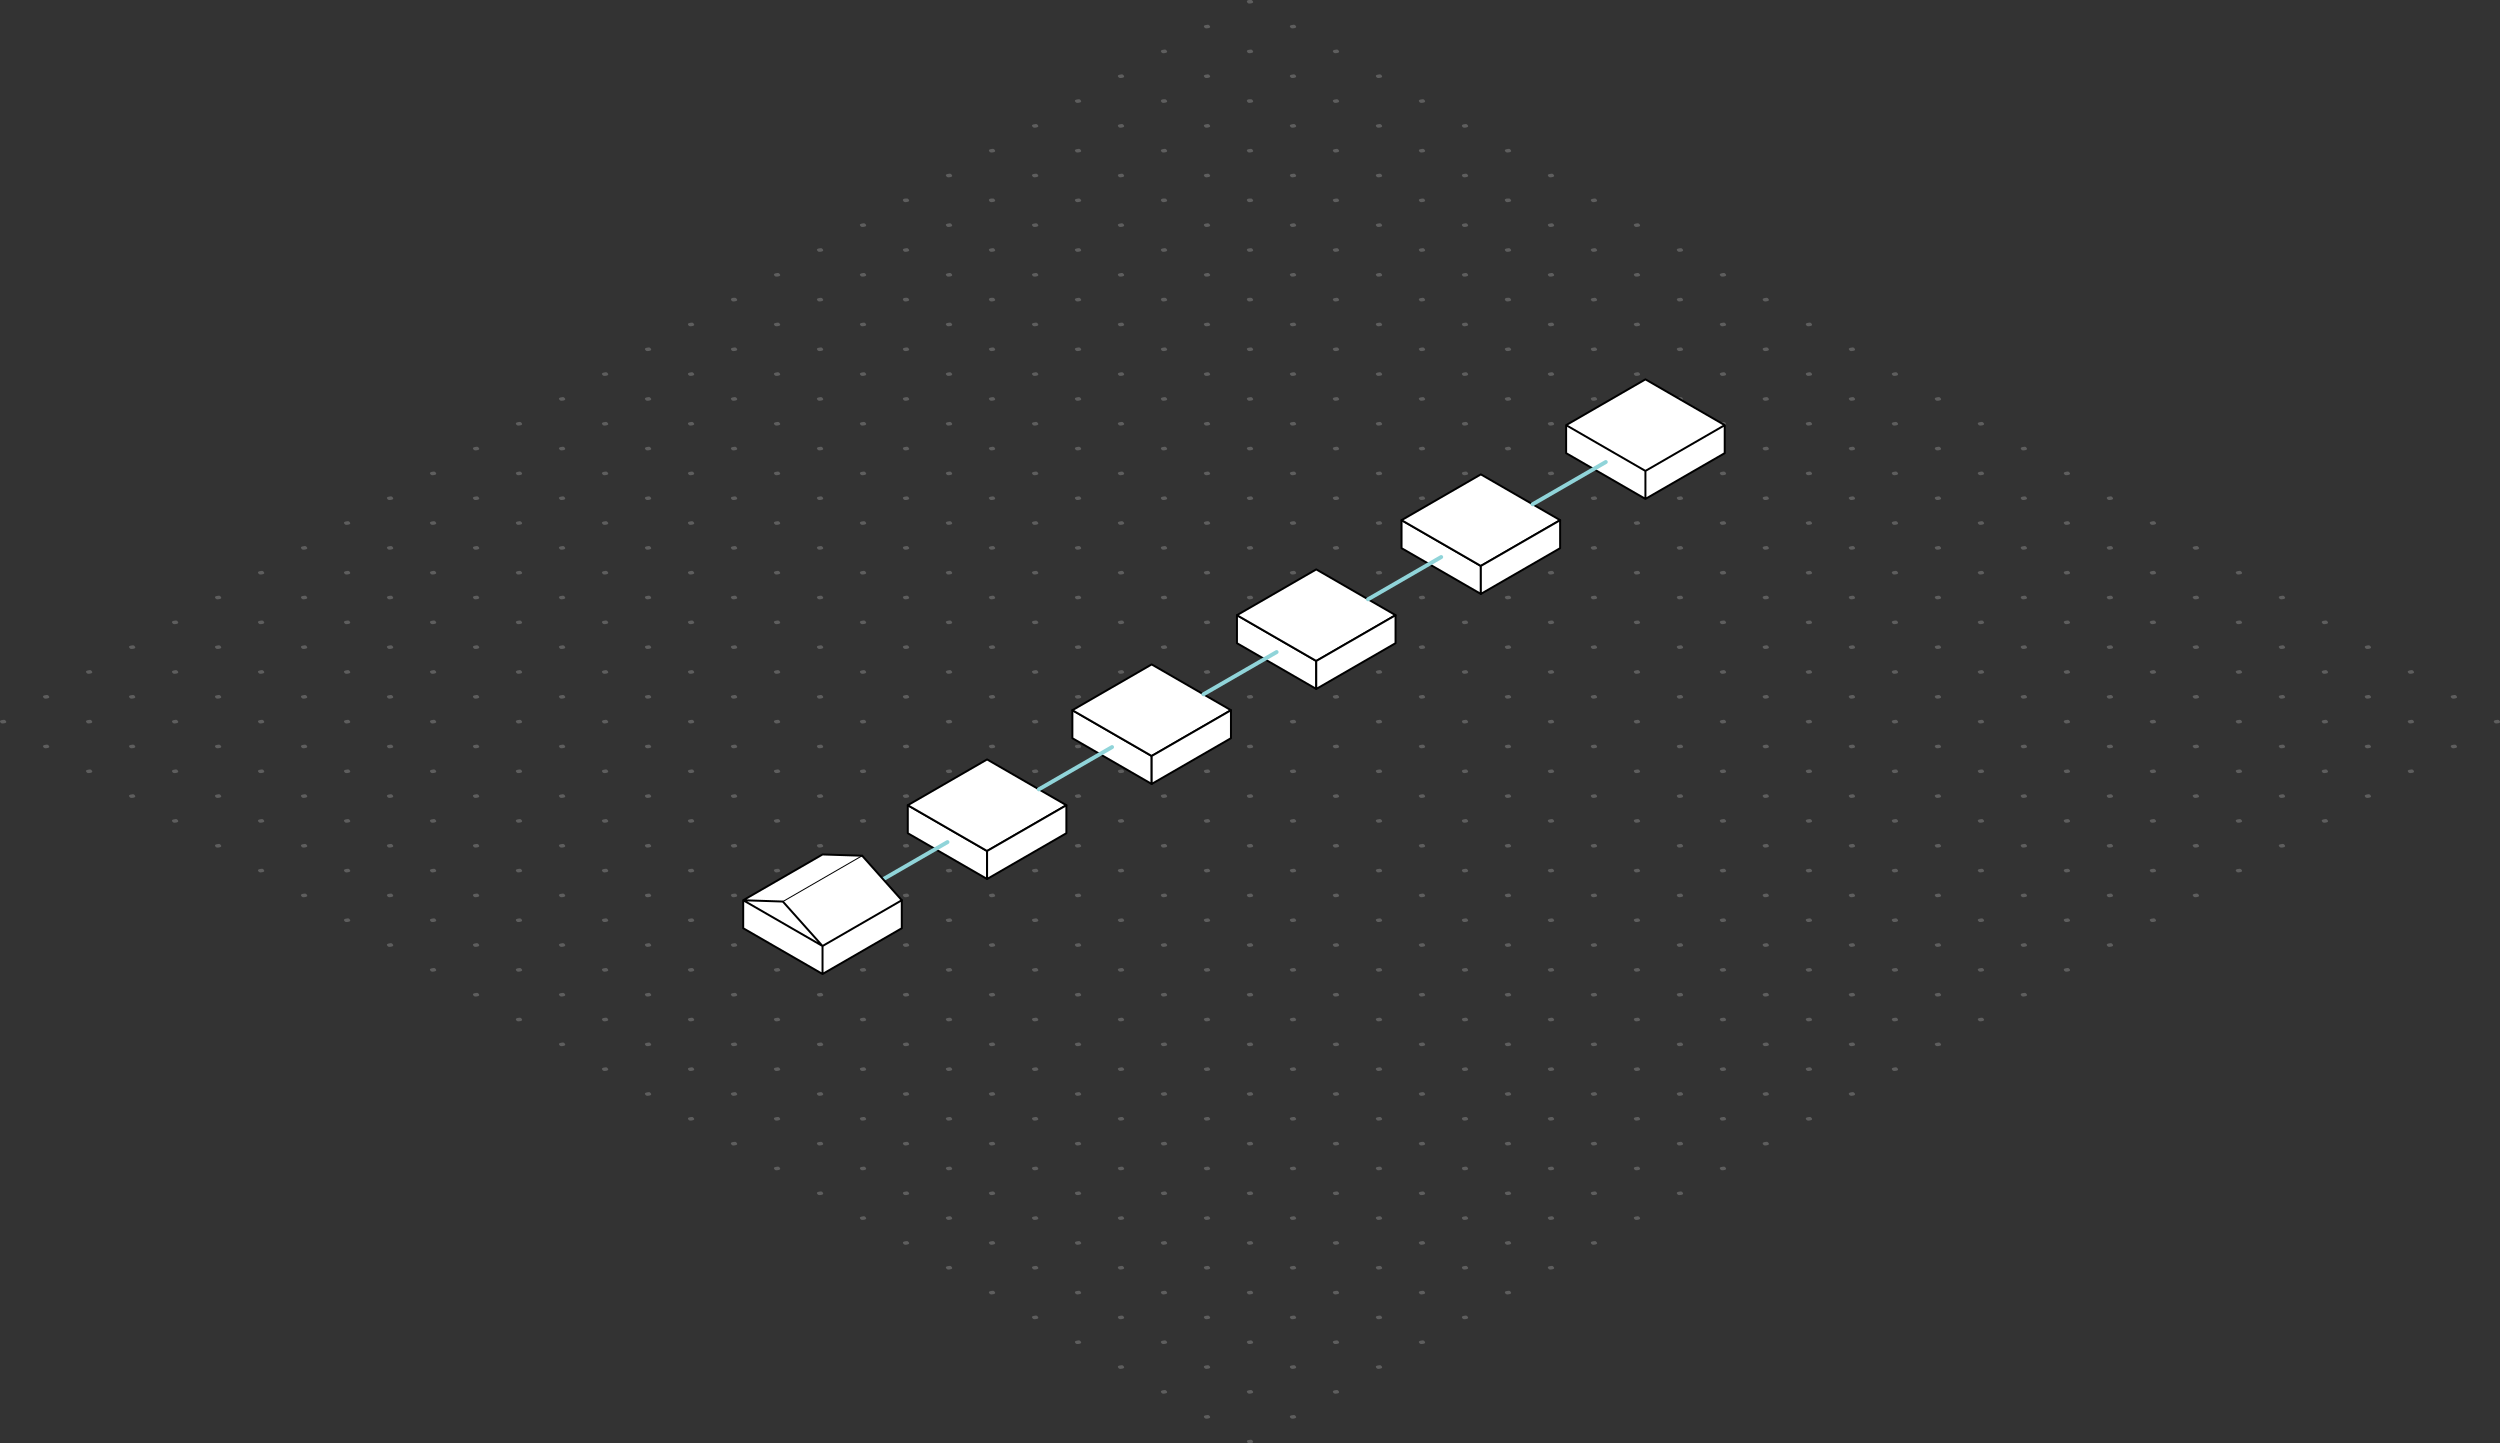 <svg xmlns="http://www.w3.org/2000/svg" viewBox="0 0 629.61 363.5">
  <rect x="0" y="0" width="629.61" height="363.5" fill="#333333" stroke="none"/>
  <defs>
    <style>
      .csl3-1{fill:#5e5e5e;}.csl3-2,.csl3-4{fill:#fff;}.csl3-2,.csl3-5,.csl3-6{stroke:#000;}.csl3-2,.csl3-3,.csl3-5,.csl3-6{stroke-linecap:round;stroke-linejoin:round;}.csl3-2,.csl3-5{stroke-width:0.5px;}.csl3-3,.csl3-5,.csl3-6{fill:none;}.csl3-3{stroke:#90d4d9;}.csl3-6{stroke-width:0.25px;}
    </style>
  </defs>
  <title>
    Asset 3
  </title>
  <g id="Layer_2" data-name="Layer 2">
    <g id="Layer_1-2" data-name="Layer 1">
      <path class="csl3-1" d="M628.13 181.91c.24.35.52.31.87.26s.81-.16.53-.58-.52-.31-.87-.26-.82.16-.53.58zM617.3 188.16c.24.35.52.31.87.26s.81-.16.53-.58-.52-.31-.87-.26-.83.16-.53.58zM606.47 194.41c.24.35.52.31.87.26s.81-.16.53-.58-.52-.31-.87-.26-.82.17-.53.58zM595.64 200.66c.24.35.52.31.87.26s.81-.16.53-.58-.52-.31-.87-.26-.81.16-.53.58zM584.81 206.91c.24.35.52.31.87.26s.81-.16.53-.58-.52-.31-.87-.26-.81.16-.53.58zM574 213.17c.24.35.52.31.87.26s.81-.16.53-.58-.52-.31-.87-.26-.83.15-.53.58zM563.16 219.42c.24.35.52.31.87.26s.81-.16.53-.58-.52-.31-.87-.26-.82.16-.53.58zM552.33 225.67c.24.35.52.31.87.26s.81-.16.53-.58-.52-.31-.87-.26-.86.16-.53.58zM541.5 231.92c.24.35.52.31.87.26s.81-.16.53-.58-.52-.31-.87-.26-.82.16-.53.58zM530.67 238.17c.24.35.52.31.87.26s.81-.16.53-.58-.52-.31-.87-.26-.81.16-.53.58zM519.84 244.42c.24.35.52.31.87.26s.81-.16.53-.58-.52-.31-.87-.26-.81.16-.53.58zM509 250.68c.24.35.52.31.87.26s.81-.16.53-.58-.52-.31-.87-.26-.8.15-.53.58zM498.19 256.93c.24.35.52.31.87.26s.81-.16.53-.58-.52-.31-.87-.26-.82.16-.53.58zM487.36 263.18c.24.35.52.31.87.26s.81-.16.53-.58-.52-.31-.87-.26-.82.16-.53.58zM476.53 269.43c.24.35.52.31.87.26s.81-.16.53-.58-.52-.31-.87-.26-.81.15-.53.58zM465.7 275.68c.24.35.52.31.87.26s.81-.16.53-.58-.52-.31-.87-.26-.81.16-.53.58zM454.87 281.93c.24.35.52.31.87.26s.81-.16.53-.58-.52-.31-.87-.26-.81.16-.53.58zM444 288.19c.24.35.52.31.87.26s.81-.16.53-.58-.52-.31-.87-.26-.77.15-.53.58zM433.22 294.44c.24.35.52.31.87.26s.81-.16.53-.58-.52-.31-.87-.26-.82.14-.53.58zM422.39 300.69c.24.35.52.31.87.26s.81-.16.53-.58-.52-.31-.87-.26-.82.16-.53.58zM411.56 306.94c.24.35.52.31.87.26s.81-.16.53-.58-.52-.31-.87-.26-.81.16-.53.58zM400.73 313.19c.24.35.52.31.87.26s.81-.16.53-.58-.52-.31-.87-.26-.81.16-.53.58zM389.91 319.44c.24.35.52.31.87.26s.81-.16.53-.58-.52-.31-.87-.26-.82.14-.53.58zM379.08 325.7c.24.35.52.31.87.26s.81-.16.53-.58-.52-.31-.87-.26-.82.15-.53.58zM368.25 331.95c.24.35.52.31.87.26s.81-.16.53-.58-.52-.31-.87-.26-.78.16-.53.58zM357.42 338.2c.24.35.52.31.87.26s.81-.16.53-.58-.52-.31-.87-.26-.82.16-.53.58zM346.59 344.45c.24.35.52.31.87.26s.81-.16.53-.58-.52-.31-.87-.26-.81.13-.53.58zM335.76 350.7c.24.35.52.31.87.26s.81-.16.53-.58-.52-.31-.87-.26-.81.16-.53.58zM324.94 357c.24.35.52.31.87.26s.81-.16.53-.58-.52-.31-.87-.26-.82.11-.53.58zM314.11 363.21c.24.35.52.31.87.26s.81-.16.53-.58-.52-.31-.87-.26-.82.15-.53.58zM617.3 175.66c.24.35.52.31.87.26s.81-.16.53-.58-.52-.31-.87-.26-.83.15-.53.58zM606.47 181.91c.24.35.52.31.87.26s.81-.16.53-.58-.52-.31-.87-.26-.82.16-.53.58zM595.64 188.16c.24.35.52.31.87.26s.81-.16.53-.58-.52-.31-.87-.26-.81.16-.53.58zM584.81 194.41c.24.35.52.31.87.26s.81-.16.53-.58-.52-.31-.87-.26-.81.17-.53.58zM574 200.66c.24.35.52.31.87.26s.81-.16.53-.58-.52-.31-.87-.26-.83.16-.53.58zM563.16 206.91c.24.35.52.31.87.26s.81-.16.53-.58-.52-.31-.87-.26-.82.16-.53.58zM552.33 213.17c.24.35.52.31.87.26s.81-.16.53-.58-.52-.31-.87-.26-.86.15-.53.58zM541.5 219.42c.24.35.52.31.87.26s.81-.16.53-.58-.52-.31-.87-.26-.82.16-.53.58zM530.67 225.67c.24.35.52.31.87.26s.81-.16.53-.58-.52-.31-.87-.26-.81.16-.53.58zM519.84 231.92c.24.35.52.31.87.26s.81-.16.53-.58-.52-.31-.87-.26-.81.16-.53.58zM509 238.17c.24.35.52.31.87.26s.81-.16.53-.58-.52-.31-.87-.26-.8.16-.53.58zM498.19 244.42c.24.35.52.31.87.26s.81-.16.53-.58-.52-.31-.87-.26-.82.16-.53.58zM487.36 250.68c.24.35.52.31.87.26s.81-.16.53-.58-.52-.31-.87-.26-.82.15-.53.58zM476.53 256.93c.24.35.52.31.87.26s.81-.16.53-.58-.52-.31-.87-.26-.81.16-.53.58zM465.7 263.18c.24.35.52.31.87.26s.81-.16.53-.58-.52-.31-.87-.26-.81.16-.53.58zM454.87 269.43c.24.35.52.31.87.26s.81-.16.53-.58-.52-.31-.87-.26-.81.15-.53.58zM444 275.68c.24.35.52.31.87.26s.81-.16.53-.58-.52-.31-.87-.26-.77.16-.53.58zM433.22 281.93c.24.35.52.31.87.26s.81-.16.53-.58-.52-.31-.87-.26-.82.16-.53.58zM422.39 288.19c.24.35.52.31.87.26s.81-.16.53-.58-.52-.31-.87-.26-.82.15-.53.58zM411.56 294.44c.24.35.52.31.87.26s.81-.16.53-.58-.52-.31-.87-.26-.81.14-.53.58zM400.73 300.69c.24.35.52.31.87.26s.81-.16.53-.58-.52-.31-.87-.26-.81.16-.53.58zM389.91 306.94c.24.35.52.31.87.26s.81-.16.53-.58-.52-.31-.87-.26-.82.16-.53.58zM379.08 313.19c.24.35.52.31.87.26s.81-.16.53-.58-.52-.31-.87-.26-.82.16-.53.58zM368.25 319.44c.24.35.52.31.87.26s.81-.16.53-.58-.52-.31-.87-.26-.78.14-.53.58zM357.42 325.7c.24.35.52.31.87.26s.81-.16.53-.58-.52-.31-.87-.26-.82.15-.53.58zM346.59 331.95c.24.35.52.31.87.26s.81-.16.53-.58-.52-.31-.87-.26-.81.16-.53.58zM335.76 338.2c.24.35.52.31.87.26s.81-.16.53-.58-.52-.31-.87-.26-.81.16-.53.58zM324.94 344.45c.24.35.52.31.87.26s.81-.16.53-.58-.52-.31-.87-.26-.82.13-.53.58zM314.11 350.7c.24.35.52.31.87.26s.81-.16.53-.58-.52-.31-.87-.26-.82.16-.53.58zM303.28 357c.24.35.52.31.87.26s.81-.16.53-.58-.52-.31-.87-.26-.81.11-.53.58zM606.47 169.4c.24.35.52.31.87.26s.81-.16.53-.58-.52-.31-.87-.26-.82.18-.53.58zM595.64 175.66c.24.35.52.31.87.26s.81-.16.53-.58-.52-.31-.87-.26-.81.15-.53.58zM584.81 181.91c.24.35.52.31.87.26s.81-.16.53-.58-.52-.31-.87-.26-.81.16-.53.58zM574 188.16c.24.35.52.31.87.26s.81-.16.53-.58-.52-.31-.87-.26-.83.16-.53.58zM563.16 194.41c.24.35.52.31.87.26s.81-.16.53-.58-.52-.31-.87-.26-.82.17-.53.58zM552.33 200.66c.24.35.52.31.87.26s.81-.16.53-.58-.52-.31-.87-.26-.86.16-.53.58zM541.5 206.91c.24.35.52.31.87.26s.81-.16.53-.58-.52-.31-.87-.26-.82.16-.53.58zM530.67 213.17c.24.35.52.31.87.26s.81-.16.53-.58-.52-.31-.87-.26-.81.15-.53.58zM519.84 219.42c.24.35.52.31.87.26s.81-.16.53-.58-.52-.31-.87-.26-.81.16-.53.58zM509 225.67c.24.35.52.31.87.26s.81-.16.53-.58-.52-.31-.87-.26-.8.16-.53.58zM498.19 231.92c.24.35.52.31.87.26s.81-.16.53-.58-.52-.31-.87-.26-.82.16-.53.58zM487.36 238.17c.24.35.52.31.87.26s.81-.16.53-.58-.52-.31-.87-.26-.82.16-.53.58zM476.53 244.42c.24.35.52.31.87.26s.81-.16.53-.58-.52-.31-.87-.26-.81.16-.53.58zM465.7 250.68c.24.35.52.31.87.26s.81-.16.53-.58-.52-.31-.87-.26-.81.15-.53.58zM454.87 256.93c.24.35.52.31.87.26s.81-.16.53-.58-.52-.31-.87-.26-.81.16-.53.58zM444 263.18c.24.35.52.31.87.26s.81-.16.53-.58-.52-.31-.87-.26-.77.16-.53.58zM433.22 269.43c.24.35.52.31.87.26s.81-.16.53-.58-.52-.31-.87-.26-.82.15-.53.58zM422.39 275.68c.24.35.52.31.87.26s.81-.16.53-.58-.52-.31-.87-.26-.82.16-.53.58zM411.56 281.93c.24.35.52.31.87.26s.81-.16.53-.58-.52-.31-.87-.26-.81.16-.53.58zM400.73 288.19c.24.35.52.31.87.26s.81-.16.53-.58-.52-.31-.87-.26-.81.15-.53.58zM389.91 294.44c.24.35.52.31.87.26s.81-.16.53-.58-.52-.31-.87-.26-.82.14-.53.58zM379.08 300.69c.24.35.52.31.87.26s.81-.16.53-.58-.52-.31-.87-.26-.82.16-.53.58zM368.25 306.94c.24.35.52.31.87.26s.81-.16.53-.58-.52-.31-.87-.26-.78.16-.53.58zM357.42 313.19c.24.35.52.31.87.26s.81-.16.53-.58-.52-.31-.87-.26-.82.16-.53.58zM346.59 319.44c.24.35.52.31.87.26s.81-.16.53-.58-.52-.31-.87-.26-.81.14-.53.58zM335.76 325.7c.24.35.52.31.87.26s.81-.16.53-.58-.52-.31-.87-.26-.81.15-.53.58zM324.94 331.95c.24.35.52.31.87.26s.81-.16.53-.58-.52-.31-.87-.26-.82.16-.53.58zM314.11 338.2c.24.35.52.31.87.26s.81-.16.53-.58-.52-.31-.87-.26-.82.16-.53.58zM303.28 344.45c.24.35.52.31.87.26s.81-.16.53-.58-.52-.31-.87-.26-.81.13-.53.58zM292.45 350.7c.24.35.52.31.87.26s.81-.16.53-.58-.52-.31-.87-.26-.81.16-.53.58zM595.64 163.15c.24.35.52.31.87.26s.81-.16.53-.58-.52-.31-.87-.26-.81.16-.53.58zM584.81 169.4c.24.35.52.31.87.26s.81-.16.53-.58-.52-.31-.87-.26-.81.18-.53.58zM574 175.66c.24.35.52.31.87.26s.81-.16.53-.58-.52-.31-.87-.26-.83.15-.53.58zM563.16 181.91c.24.35.52.31.87.26s.81-.16.53-.58-.52-.31-.87-.26-.82.16-.53.58zM552.33 188.16c.24.35.52.31.87.26s.81-.16.53-.58-.52-.31-.87-.26-.86.16-.53.58zM541.5 194.41c.24.35.52.31.87.26s.81-.16.53-.58-.52-.31-.87-.26-.82.17-.53.58zM530.67 200.66c.24.35.52.31.87.26s.81-.16.53-.58-.52-.31-.87-.26-.81.16-.53.58zM519.84 206.91c.24.35.52.31.87.26s.81-.16.53-.58-.52-.31-.87-.26-.81.16-.53.58zM509 213.17c.24.35.52.31.87.26s.81-.16.53-.58-.52-.31-.87-.26-.8.15-.53.58zM498.19 219.42c.24.35.52.31.87.26s.81-.16.53-.58-.52-.31-.87-.26-.82.16-.53.58zM487.36 225.67c.24.35.52.31.87.26s.81-.16.53-.58-.52-.31-.87-.26-.82.16-.53.58zM476.53 231.92c.24.35.52.31.87.26s.81-.16.53-.58-.52-.31-.87-.26-.81.16-.53.58zM465.7 238.17c.24.35.52.31.87.26s.81-.16.53-.58-.52-.31-.87-.26-.81.16-.53.58zM454.87 244.42c.24.35.52.31.87.26s.81-.16.53-.58-.52-.31-.87-.26-.81.16-.53.58zM444 250.68c.24.35.52.31.87.26s.81-.16.53-.58-.52-.31-.87-.26-.77.15-.53.58zM433.22 256.93c.24.35.52.31.87.26s.81-.16.53-.58-.52-.31-.87-.26-.82.16-.53.58zM422.39 263.18c.24.35.52.31.87.26s.81-.16.53-.58-.52-.31-.87-.26-.82.16-.53.58zM411.56 269.43c.24.35.52.31.87.26s.81-.16.53-.58-.52-.31-.87-.26-.81.15-.53.58zM400.73 275.68c.24.35.52.31.87.26s.81-.16.53-.58-.52-.31-.87-.26-.81.16-.53.58zM389.91 281.93c.24.35.52.31.87.26s.81-.16.53-.58-.52-.31-.87-.26-.82.16-.53.58zM379.08 288.19c.24.35.52.31.87.26s.81-.16.53-.58-.52-.31-.87-.26-.82.15-.53.58zM368.25 294.44c.24.35.52.31.87.26s.81-.16.53-.58-.52-.31-.87-.26-.78.14-.53.58zM357.42 300.69c.24.35.52.31.87.26s.81-.16.53-.58-.52-.31-.87-.26-.82.16-.53.58zM346.59 306.94c.24.35.52.31.87.26s.81-.16.53-.58-.52-.31-.87-.26-.81.16-.53.58zM335.76 313.19c.24.35.52.31.87.26s.81-.16.53-.58-.52-.31-.87-.26-.81.16-.53.58zM324.94 319.44c.24.35.52.31.87.26s.81-.16.53-.58-.52-.31-.87-.26-.82.14-.53.58zM314.11 325.7c.24.35.52.31.87.26s.81-.16.53-.58-.52-.31-.87-.26-.82.15-.53.58zM303.28 331.95c.24.35.52.31.87.26s.81-.16.53-.58-.52-.31-.87-.26-.81.16-.53.58zM292.45 338.2c.24.35.52.31.87.26s.81-.16.53-.58-.52-.31-.87-.26-.81.16-.53.58zM281.62 344.45c.24.35.52.31.87.26s.81-.16.53-.58-.52-.31-.87-.26-.81.13-.53.58zM584.81 156.9c.24.35.52.31.87.26s.81-.16.53-.58-.52-.31-.87-.26-.81.16-.53.58zM574 163.15c.24.35.52.31.87.26s.81-.16.53-.58-.52-.31-.87-.26-.83.16-.53.58zM563.16 169.4c.24.35.52.31.87.26s.81-.16.53-.58-.52-.31-.87-.26-.82.18-.53.58zM552.33 175.66c.24.35.52.31.87.26s.81-.16.53-.58-.52-.31-.87-.26-.86.15-.53.58zM541.5 181.91c.24.35.52.31.87.26s.81-.16.53-.58-.52-.31-.87-.26-.82.16-.53.58zM530.67 188.16c.24.35.52.31.87.26s.81-.16.53-.58-.52-.31-.87-.26-.81.16-.53.58zM519.84 194.41c.24.35.52.31.87.26s.81-.16.53-.58-.52-.31-.87-.26-.81.17-.53.58zM509 200.66c.24.35.52.31.87.26s.81-.16.53-.58-.52-.31-.87-.26-.8.16-.53.58zM498.19 206.91c.24.35.52.31.87.26s.81-.16.53-.58-.52-.31-.87-.26-.82.16-.53.58zM487.36 213.17c.24.35.52.31.87.26s.81-.16.53-.58-.52-.31-.87-.26-.82.15-.53.58zM476.53 219.42c.24.35.52.31.87.26s.81-.16.53-.58-.52-.31-.87-.26-.81.16-.53.58zM465.7 225.67c.24.35.52.31.87.26s.81-.16.53-.58-.52-.31-.87-.26-.81.16-.53.58zM454.87 231.92c.24.35.52.31.87.26s.81-.16.53-.58-.52-.31-.87-.26-.81.16-.53.58zM444 238.17c.24.35.52.31.87.26s.81-.16.53-.58-.52-.31-.87-.26-.77.16-.53.58zM433.22 244.42c.24.35.52.31.87.26s.81-.16.53-.58-.52-.31-.87-.26-.82.16-.53.58zM422.39 250.68c.24.35.52.31.87.26s.81-.16.53-.58-.52-.31-.87-.26-.82.15-.53.58zM411.56 256.93c.24.35.52.31.87.26s.81-.16.53-.58-.52-.31-.87-.26-.81.16-.53.58zM400.73 263.18c.24.35.52.31.87.26s.81-.16.53-.58-.52-.31-.87-.26-.81.16-.53.58zM389.91 269.43c.24.35.52.31.87.26s.81-.16.53-.58-.52-.31-.87-.26-.82.15-.53.58zM379.08 275.68c.24.35.52.31.87.26s.81-.16.53-.58-.52-.31-.87-.26-.82.16-.53.58zM368.25 281.93c.24.35.52.31.87.26s.81-.16.53-.58-.52-.31-.87-.26-.78.16-.53.58zM357.42 288.19c.24.35.52.31.87.26s.81-.16.53-.58-.52-.31-.87-.26-.82.15-.53.58zM346.59 294.44c.24.35.52.31.87.26s.81-.16.53-.58-.52-.31-.87-.26-.81.14-.53.58zM335.76 300.69c.24.35.52.31.87.26s.81-.16.53-.58-.52-.31-.87-.26-.81.16-.53.58zM324.94 306.94c.24.35.52.31.87.26s.81-.16.53-.58-.52-.31-.87-.26-.82.16-.53.58zM314.11 313.19c.24.35.52.31.87.26s.81-.16.53-.58-.52-.31-.87-.26-.82.16-.53.58zM303.28 319.44c.24.35.52.31.87.26s.81-.16.53-.58-.52-.31-.87-.26-.81.14-.53.58zM292.45 325.7c.24.35.52.31.87.26s.81-.16.53-.58-.52-.31-.87-.26-.81.15-.53.58zM281.62 331.95c.24.35.52.31.87.26s.81-.16.53-.58-.52-.31-.87-.26-.81.16-.53.58zM270.8 338.2c.24.35.52.31.87.26s.81-.16.53-.58-.52-.31-.87-.26-.82.16-.53.58zM574 150.65c.24.35.52.31.87.26s.81-.16.53-.58-.52-.31-.87-.26-.83.16-.53.58zM563.16 156.9c.24.35.52.31.87.26s.81-.16.53-.58-.52-.31-.87-.26-.82.16-.53.58zM552.33 163.15c.24.35.52.31.87.26s.81-.16.53-.58-.52-.31-.87-.26-.86.16-.53.58zM541.5 169.4c.24.35.52.31.87.26s.81-.16.53-.58-.52-.31-.87-.26-.82.18-.53.58zM530.67 175.66c.24.35.52.31.87.26s.81-.16.53-.58-.52-.31-.87-.26-.81.15-.53.58zM519.84 181.91c.24.35.52.31.87.26s.81-.16.53-.58-.52-.31-.87-.26-.81.16-.53.58zM509 188.16c.24.35.52.31.87.26s.81-.16.53-.58-.52-.31-.87-.26-.8.16-.53.58zM498.19 194.41c.24.35.52.31.87.26s.81-.16.53-.58-.52-.31-.87-.26-.82.17-.53.58zM487.36 200.66c.24.35.52.31.87.26s.81-.16.53-.58-.52-.31-.87-.26-.82.16-.53.58zM476.53 206.91c.24.35.52.31.87.26s.81-.16.53-.58-.52-.31-.87-.26-.81.16-.53.58zM465.7 213.17c.24.35.52.31.87.26s.81-.16.53-.58-.52-.31-.87-.26-.81.15-.53.58zM454.87 219.42c.24.35.52.31.87.26s.81-.16.53-.58-.52-.31-.87-.26-.81.16-.53.58zM444 225.67c.24.35.52.31.87.26s.81-.16.53-.58-.52-.31-.87-.26-.77.16-.53.58zM433.22 231.92c.24.35.52.31.87.26s.81-.16.53-.58-.52-.31-.87-.26-.82.16-.53.58zM422.39 238.17c.24.35.52.31.87.26s.81-.16.53-.58-.52-.31-.87-.26-.82.16-.53.58zM411.56 244.42c.24.35.52.31.87.26s.81-.16.53-.58-.52-.31-.87-.26-.81.16-.53.58zM400.73 250.68c.24.35.52.31.87.26s.81-.16.53-.58-.52-.31-.87-.26-.81.15-.53.58zM389.91 256.93c.24.35.52.31.87.26s.81-.16.53-.58-.52-.31-.87-.26-.82.16-.53.58zM379.08 263.18c.24.35.52.31.87.26s.81-.16.53-.58-.52-.31-.87-.26-.82.16-.53.58zM368.25 269.43c.24.35.52.31.87.26s.81-.16.53-.58-.52-.31-.87-.26-.78.15-.53.58zM357.42 275.68c.24.35.52.31.87.26s.81-.16.53-.58-.52-.31-.87-.26-.82.16-.53.58zM346.59 281.93c.24.35.52.31.87.26s.81-.16.53-.58-.52-.31-.87-.26-.81.16-.53.58zM335.76 288.19c.24.35.52.31.87.26s.81-.16.53-.58-.52-.31-.87-.26-.81.15-.53.58zM324.94 294.44c.24.35.52.31.87.26s.81-.16.53-.58-.52-.31-.87-.26-.82.14-.53.58zM314.11 300.69c.24.35.52.31.87.26s.81-.16.53-.58-.52-.31-.87-.26-.82.16-.53.58zM303.28 306.94c.24.35.52.31.87.26s.81-.16.53-.58-.52-.31-.87-.26-.81.16-.53.58zM292.45 313.19c.24.35.52.31.87.26s.81-.16.53-.58-.52-.31-.87-.26-.81.16-.53.58zM281.62 319.44c.24.35.52.31.87.26s.81-.16.53-.58-.52-.31-.87-.26-.81.14-.53.58zM270.8 325.7c.24.35.52.31.87.26s.81-.16.53-.58-.52-.31-.87-.26-.82.15-.53.58zM260 331.95c.24.35.52.31.87.26s.81-.16.53-.58-.52-.31-.87-.26-.85.16-.53.58zM563.16 144.4c.24.35.52.31.87.26s.81-.16.53-.58-.52-.31-.87-.26-.82.18-.53.58zM552.33 150.65c.24.35.52.31.87.26s.81-.16.53-.58-.52-.31-.87-.26-.86.16-.53.58zM541.5 156.9c.24.35.52.31.87.26s.81-.16.53-.58-.52-.31-.87-.26-.82.16-.53.58zM530.67 163.15c.24.35.52.31.87.26s.81-.16.53-.58-.52-.31-.87-.26-.81.16-.53.58zM519.84 169.4c.24.35.52.31.87.26s.81-.16.53-.58-.52-.31-.87-.26-.81.18-.53.58zM509 175.66c.24.35.52.31.87.26s.81-.16.53-.58-.52-.31-.87-.26-.8.15-.53.58zM498.19 181.91c.24.35.52.31.87.26s.81-.16.53-.58-.52-.31-.87-.26-.82.16-.53.58zM487.36 188.16c.24.35.52.31.87.26s.81-.16.53-.58-.52-.31-.87-.26-.82.16-.53.58zM476.53 194.41c.24.35.52.31.87.26s.81-.16.53-.58-.52-.31-.87-.26-.81.17-.53.58zM465.7 200.66c.24.35.52.31.87.26s.81-.16.53-.58-.52-.31-.87-.26-.81.16-.53.58zM454.87 206.91c.24.35.52.31.87.26s.81-.16.53-.58-.52-.31-.87-.26-.81.16-.53.58zM444 213.17c.24.35.52.31.87.26s.81-.16.53-.58-.52-.31-.87-.26-.77.15-.53.58zM433.22 219.42c.24.35.52.31.87.26s.81-.16.53-.58-.52-.31-.87-.26-.82.16-.53.58zM422.39 225.67c.24.35.52.31.87.26s.81-.16.53-.58-.52-.31-.87-.26-.82.16-.53.58zM411.56 231.92c.24.35.52.31.87.26s.81-.16.53-.58-.52-.31-.87-.26-.81.16-.53.58zM400.73 238.17c.24.35.52.31.87.26s.81-.16.53-.58-.52-.31-.87-.26-.81.16-.53.58zM389.91 244.42c.24.35.52.31.87.26s.81-.16.53-.58-.52-.31-.87-.26-.82.16-.53.58zM379.08 250.68c.24.35.52.31.87.26s.81-.16.53-.58-.52-.31-.87-.26-.82.15-.53.58zM368.25 256.93c.24.35.52.31.87.26s.81-.16.53-.58-.52-.31-.87-.26-.78.16-.53.58zM357.42 263.18c.24.35.52.31.87.26s.81-.16.53-.58-.52-.31-.87-.26-.82.16-.53.58zM346.59 269.43c.24.35.52.31.87.26s.81-.16.53-.58-.52-.31-.87-.26-.81.15-.53.58zM335.76 275.68c.24.35.52.31.87.26s.81-.16.53-.58-.52-.31-.87-.26-.81.16-.53.58zM324.94 281.93c.24.35.52.31.87.26s.81-.16.53-.58-.52-.31-.87-.26-.82.16-.53.58zM314.11 288.19c.24.35.52.31.87.26s.81-.16.53-.58-.52-.31-.87-.26-.82.15-.53.58zM303.28 294.44c.24.35.52.31.87.26s.81-.16.53-.58-.52-.31-.87-.26-.81.14-.53.58zM292.45 300.69c.24.35.52.31.87.26s.81-.16.53-.58-.52-.31-.87-.26-.81.16-.53.58zM281.62 306.94c.24.35.52.31.87.26s.81-.16.53-.58-.52-.31-.87-.26-.81.16-.53.58zM270.8 313.19c.24.35.52.31.87.26s.81-.16.53-.58-.52-.31-.87-.26-.82.16-.53.58zM260 319.44c.24.35.52.31.87.26s.81-.16.53-.58-.52-.31-.87-.26-.85.14-.53.58zM249.14 325.7c.24.35.52.31.87.26s.81-.16.53-.58-.52-.31-.87-.26-.82.15-.53.58zM552.33 138.15c.24.35.52.31.87.26s.81-.16.53-.58-.52-.31-.87-.26-.86.15-.53.58zM541.5 144.4c.24.35.52.31.87.26s.81-.16.53-.58-.52-.31-.87-.26-.82.18-.53.58zM530.67 150.65c.24.35.52.31.87.26s.81-.16.53-.58-.52-.31-.87-.26-.81.16-.53.58zM519.84 156.9c.24.35.52.31.87.26s.81-.16.53-.58-.52-.31-.87-.26-.81.16-.53.58zM509 163.15c.24.35.52.31.87.26s.81-.16.53-.58-.52-.31-.87-.26-.8.16-.53.58zM498.19 169.4c.24.35.52.31.87.26s.81-.16.53-.58-.52-.31-.87-.26-.82.18-.53.58zM487.36 175.66c.24.35.52.31.87.26s.81-.16.53-.58-.52-.31-.87-.26-.82.15-.53.58zM476.53 181.91c.24.35.52.31.87.26s.81-.16.53-.58-.52-.31-.87-.26-.81.16-.53.58zM465.7 188.16c.24.35.52.31.87.26s.81-.16.53-.58-.52-.31-.87-.26-.81.16-.53.58zM454.87 194.41c.24.35.52.31.87.26s.81-.16.53-.58-.52-.31-.87-.26-.81.17-.53.58zM444 200.66c.24.35.52.31.87.26s.81-.16.53-.58-.52-.31-.87-.26-.77.16-.53.58zM433.22 206.91c.24.35.52.31.87.26s.81-.16.53-.58-.52-.31-.87-.26-.82.16-.53.58zM422.39 213.17c.24.35.52.31.87.26s.81-.16.53-.58-.52-.31-.87-.26-.82.15-.53.58zM411.56 219.42c.24.35.52.31.87.26s.81-.16.53-.58-.52-.31-.87-.26-.81.16-.53.58zM400.73 225.67c.24.35.52.31.87.26s.81-.16.53-.58-.52-.31-.87-.26-.81.16-.53.58zM389.91 231.92c.24.35.52.31.87.26s.81-.16.53-.58-.52-.31-.87-.26-.82.16-.53.58zM379.08 238.17c.24.35.52.31.87.26s.81-.16.53-.58-.52-.31-.87-.26-.82.16-.53.58zM368.25 244.42c.24.35.52.31.87.26s.81-.16.53-.58-.52-.31-.87-.26-.78.16-.53.58zM357.42 250.68c.24.35.52.31.87.26s.81-.16.53-.58-.52-.31-.87-.26-.82.15-.53.58zM346.59 256.93c.24.35.52.31.87.26s.81-.16.53-.58-.52-.31-.87-.26-.81.16-.53.58zM335.76 263.18c.24.35.52.31.87.26s.81-.16.53-.58-.52-.31-.87-.26-.81.16-.53.58zM324.94 269.43c.24.35.52.31.87.26s.81-.16.53-.58-.52-.31-.87-.26-.82.15-.53.58zM314.11 275.68c.24.35.52.31.87.26s.81-.16.53-.58-.52-.31-.87-.26-.82.16-.53.58zM303.28 281.93c.24.35.52.31.87.26s.81-.16.53-.58-.52-.31-.87-.26-.81.16-.53.58zM292.45 288.19c.24.35.52.31.87.26s.81-.16.53-.58-.52-.31-.87-.26-.81.15-.53.58zM281.62 294.44c.24.35.52.31.87.26s.81-.16.53-.58-.52-.31-.87-.26-.81.14-.53.58zM270.8 300.69c.24.35.52.31.87.26s.81-.16.53-.58-.52-.31-.87-.26-.82.16-.53.58zM260 306.94c.24.35.52.31.87.26s.81-.16.53-.58-.52-.31-.87-.26-.85.16-.53.58zM249.14 313.19c.24.35.52.31.87.26s.81-.16.53-.58-.52-.31-.87-.26-.82.16-.53.58zM238.31 319.44c.24.35.52.31.87.26s.81-.16.53-.58-.52-.31-.87-.26-.84.14-.53.58zM541.5 131.89c.24.35.52.31.87.26s.81-.16.53-.58-.52-.31-.87-.26-.82.16-.53.58zM530.67 138.15c.24.35.52.31.87.26s.81-.16.53-.58-.52-.31-.87-.26-.81.15-.53.58zM519.84 144.4c.24.35.52.31.87.26s.81-.16.53-.58-.52-.31-.87-.26-.81.18-.53.58zM509 150.65c.24.35.52.31.87.26s.81-.16.53-.58-.52-.31-.87-.26-.8.16-.53.58zM498.19 156.9c.24.35.52.31.87.26s.81-.16.53-.58-.52-.31-.87-.26-.82.16-.53.58zM487.36 163.15c.24.35.52.31.87.26s.81-.16.53-.58-.52-.31-.87-.26-.82.16-.53.58zM476.53 169.4c.24.35.52.31.87.26s.81-.16.53-.58-.52-.31-.87-.26-.81.18-.53.58zM465.7 175.66c.24.35.52.31.87.26s.81-.16.53-.58-.52-.31-.87-.26-.81.15-.53.58zM454.87 181.91c.24.35.52.31.87.26s.81-.16.53-.58-.52-.31-.87-.26-.81.16-.53.58zM444 188.16c.24.35.52.31.87.26s.81-.16.53-.58-.52-.31-.87-.26-.77.16-.53.58zM433.22 194.41c.24.35.52.31.87.26s.81-.16.53-.58-.52-.31-.87-.26-.82.17-.53.58zM422.39 200.66c.24.35.52.31.87.26s.81-.16.53-.58-.52-.31-.87-.26-.82.16-.53.58zM411.56 206.91c.24.35.52.31.87.26s.81-.16.53-.58-.52-.31-.87-.26-.81.16-.53.58zM400.73 213.17c.24.35.52.31.87.26s.81-.16.53-.58-.52-.31-.87-.26-.81.15-.53.58zM389.91 219.42c.24.35.52.31.87.26s.81-.16.53-.58-.52-.31-.87-.26-.82.16-.53.58zM379.08 225.67c.24.35.52.31.87.26s.81-.16.53-.58-.52-.31-.87-.26-.82.16-.53.58zM368.25 231.92c.24.35.52.31.87.26s.81-.16.53-.58-.52-.31-.87-.26-.78.16-.53.58zM357.42 238.17c.24.35.52.31.87.26s.81-.16.53-.58-.52-.31-.87-.26-.82.16-.53.58zM346.59 244.42c.24.35.52.31.87.26s.81-.16.53-.58-.52-.31-.87-.26-.81.16-.53.58zM335.76 250.68c.24.35.52.31.87.26s.81-.16.53-.58-.52-.31-.87-.26-.81.15-.53.58zM324.94 256.93c.24.35.52.31.87.26s.81-.16.53-.58-.52-.31-.87-.26-.82.16-.53.58zM314.11 263.18c.24.35.52.31.87.26s.81-.16.53-.58-.52-.31-.87-.26-.82.16-.53.58zM303.28 269.43c.24.35.52.31.87.26s.81-.16.53-.58-.52-.31-.87-.26-.81.15-.53.58zM292.45 275.68c.24.35.52.31.87.26s.81-.16.53-.58-.52-.31-.87-.26-.81.16-.53.58zM281.62 281.93c.24.35.52.31.87.26s.81-.16.53-.58-.52-.31-.87-.26-.81.16-.53.58zM270.8 288.19c.24.35.52.31.87.26s.81-.16.53-.58-.52-.31-.87-.26-.82.15-.53.58zM260 294.44c.24.35.52.31.87.26s.81-.16.53-.58-.52-.31-.87-.26-.85.14-.53.58zM249.14 300.69c.24.35.52.31.87.26s.81-.16.53-.58-.52-.31-.87-.26-.82.16-.53.58zM238.31 306.94c.24.35.52.31.87.26s.81-.16.53-.58-.52-.31-.87-.26-.84.16-.53.58zM227.48 313.19c.24.35.52.31.87.26s.81-.16.53-.58-.52-.31-.87-.26-.81.16-.53.58zM530.67 125.64c.24.35.52.31.87.26s.81-.16.53-.58-.52-.31-.87-.26-.81.16-.53.58zM519.84 131.89c.24.35.52.31.87.26s.81-.16.53-.58-.52-.31-.87-.26-.81.16-.53.58zM509 138.15c.24.35.52.31.87.26s.81-.16.53-.58-.52-.31-.87-.26-.8.15-.53.58zM498.19 144.4c.24.35.52.31.87.26s.81-.16.53-.58-.52-.31-.87-.26-.82.18-.53.58zM487.36 150.65c.24.35.52.31.87.26s.81-.16.53-.58-.52-.31-.87-.26-.82.16-.53.58zM476.53 156.9c.24.35.52.31.87.26s.81-.16.53-.58-.52-.31-.87-.26-.81.16-.53.58zM465.7 163.15c.24.35.52.31.87.26s.81-.16.53-.58-.52-.31-.87-.26-.81.16-.53.58zM454.87 169.4c.24.35.52.31.87.26s.81-.16.53-.58-.52-.31-.87-.26-.81.18-.53.58zM444 175.66c.24.35.52.31.87.26s.81-.16.53-.58-.52-.31-.87-.26-.77.15-.53.58zM433.22 181.91c.24.35.52.31.87.26s.81-.16.53-.58-.52-.31-.87-.26-.82.16-.53.58zM422.39 188.16c.24.35.52.31.87.26s.81-.16.53-.58-.52-.31-.87-.26-.82.16-.53.58zM411.56 194.41c.24.35.52.31.87.26s.81-.16.53-.58-.52-.31-.87-.26-.81.17-.53.58zM400.73 200.66c.24.35.52.31.87.26s.81-.16.53-.58-.52-.31-.87-.26-.81.16-.53.58zM389.91 206.91c.24.35.52.31.87.26s.81-.16.53-.58-.52-.31-.87-.26-.82.16-.53.58zM379.08 213.17c.24.35.52.31.87.26s.81-.16.53-.58-.52-.31-.87-.26-.82.15-.53.58zM368.25 219.42c.24.35.52.31.87.26s.81-.16.53-.58-.52-.31-.87-.26-.78.16-.53.58zM357.42 225.67c.24.35.52.31.87.26s.81-.16.53-.58-.52-.31-.87-.26-.82.16-.53.58zM346.59 231.92c.24.35.52.31.87.26s.81-.16.53-.58-.52-.31-.87-.26-.81.16-.53.58zM335.76 238.17c.24.35.52.31.87.26s.81-.16.53-.58-.52-.31-.87-.26-.81.16-.53.58zM324.94 244.42c.24.35.52.31.87.26s.81-.16.53-.58-.52-.31-.87-.26-.82.16-.53.58zM314.11 250.68c.24.35.52.31.87.26s.81-.16.53-.58-.52-.31-.87-.26-.82.15-.53.58zM303.28 256.93c.24.35.52.31.87.26s.81-.16.53-.58-.52-.31-.87-.26-.81.16-.53.58zM292.45 263.18c.24.35.52.31.87.26s.81-.16.53-.58-.52-.31-.87-.26-.81.16-.53.58zM281.62 269.43c.24.35.52.31.87.26s.81-.16.53-.58-.52-.31-.87-.26-.81.15-.53.58zM270.8 275.68c.24.35.52.31.87.26s.81-.16.53-.58-.52-.31-.87-.26-.82.16-.53.58zM260 281.93c.24.35.52.31.87.26s.81-.16.53-.58-.52-.31-.87-.26-.85.16-.53.58zM249.14 288.19c.24.35.52.31.87.26s.81-.16.53-.58-.52-.31-.87-.26-.82.15-.53.58zM238.31 294.44c.24.35.52.31.87.26s.81-.16.53-.58-.52-.31-.87-.26-.84.14-.53.58zM227.48 300.69c.24.35.52.31.87.26s.81-.16.53-.58-.52-.31-.87-.26-.81.16-.53.58zM216.65 306.94c.24.35.52.31.87.26s.81-.16.53-.58-.52-.31-.87-.26-.81.16-.53.58zM519.84 119.39c.24.35.52.31.87.26s.81-.16.53-.58-.52-.31-.87-.26-.81.19-.53.58zM509 125.64c.24.35.52.31.87.26s.81-.16.53-.58-.52-.31-.87-.26-.8.16-.53.58zM498.19 131.89c.24.35.52.31.87.26s.81-.16.53-.58-.52-.31-.87-.26-.82.16-.53.58zM487.36 138.15c.24.35.52.31.87.26s.81-.16.53-.58-.52-.31-.87-.26-.82.15-.53.58zM476.53 144.4c.24.35.52.31.87.26s.81-.16.53-.58-.52-.31-.87-.26-.81.18-.53.58zM465.7 150.65c.24.35.52.31.87.26s.81-.16.53-.58-.52-.31-.87-.26-.81.16-.53.58zM454.87 156.9c.24.35.52.31.87.26s.81-.16.53-.58-.52-.31-.87-.26-.81.16-.53.58zM444 163.15c.24.35.52.31.87.26s.81-.16.53-.58-.52-.31-.87-.26-.77.16-.53.58zM433.22 169.4c.24.35.52.31.87.26s.81-.16.53-.58-.52-.31-.87-.26-.82.18-.53.58zM422.39 175.66c.24.35.52.31.87.26s.81-.16.53-.58-.52-.31-.87-.26-.82.15-.53.58zM411.56 181.91c.24.35.52.31.87.26s.81-.16.53-.58-.52-.31-.87-.26-.81.16-.53.58zM400.73 188.16c.24.35.52.31.87.26s.81-.16.53-.58-.52-.31-.87-.26-.81.16-.53.58zM389.91 194.41c.24.35.52.31.87.26s.81-.16.53-.58-.52-.31-.87-.26-.82.17-.53.58zM379.08 200.66c.24.35.52.31.87.26s.81-.16.53-.58-.52-.31-.87-.26-.82.16-.53.58zM368.25 206.91c.24.35.52.31.87.26s.81-.16.53-.58-.52-.31-.87-.26-.78.16-.53.58zM357.42 213.17c.24.35.52.31.87.26s.81-.16.53-.58-.52-.31-.87-.26-.82.15-.53.58zM346.59 219.42c.24.35.52.31.87.26s.81-.16.53-.58-.52-.31-.87-.26-.81.16-.53.58zM335.76 225.67c.24.35.52.31.87.26s.81-.16.53-.58-.52-.31-.87-.26-.81.16-.53.58zM324.94 231.92c.24.35.52.31.87.26s.81-.16.53-.58-.52-.31-.87-.26-.82.16-.53.58zM314.11 238.17c.24.35.52.31.87.26s.81-.16.53-.58-.52-.31-.87-.26-.82.16-.53.58zM303.28 244.42c.24.35.52.31.87.26s.81-.16.53-.58-.52-.31-.87-.26-.81.16-.53.58zM292.45 250.68c.24.35.52.31.87.26s.81-.16.53-.58-.52-.31-.87-.26-.81.15-.53.58zM281.62 256.93c.24.35.52.31.87.26s.81-.16.53-.58-.52-.31-.87-.26-.81.16-.53.58zM270.8 263.18c.24.35.52.31.87.26s.81-.16.53-.58-.52-.31-.87-.26-.82.16-.53.58zM260 269.43c.24.35.52.31.87.26s.81-.16.53-.58-.52-.31-.87-.26-.85.15-.53.58zM249.14 275.68c.24.35.52.31.87.26s.81-.16.53-.58-.52-.31-.87-.26-.82.16-.53.58zM238.31 281.93c.24.35.52.31.87.26s.81-.16.53-.58-.52-.31-.87-.26-.84.16-.53.58zM227.48 288.19c.24.35.52.31.87.26s.81-.16.53-.58-.52-.31-.87-.26-.81.15-.53.58zM216.65 294.44c.24.35.52.31.87.26s.81-.16.53-.58-.52-.31-.87-.26-.81.14-.53.58zM205.83 300.69c.24.35.52.31.87.26s.81-.16.53-.58-.52-.31-.87-.26-.82.16-.53.58zM509 113.14c.24.35.52.31.87.26s.81-.16.53-.58-.52-.31-.87-.26-.8.16-.53.58zM498.19 119.39c.24.35.52.31.87.26s.81-.16.53-.58-.52-.31-.87-.26-.82.19-.53.58zM487.36 125.64c.24.35.52.31.87.26s.81-.16.53-.58-.52-.31-.87-.26-.82.16-.53.58zM476.53 131.89c.24.35.52.31.87.26s.81-.16.53-.58-.52-.31-.87-.26-.81.16-.53.58zM465.7 138.15c.24.35.52.31.87.26s.81-.16.53-.58-.52-.31-.87-.26-.81.15-.53.58zM454.87 144.4c.24.35.52.31.87.26s.81-.16.53-.58-.52-.31-.87-.26-.81.18-.53.58zM444 150.65c.24.35.52.31.87.26s.81-.16.53-.58-.52-.31-.87-.26-.77.16-.53.58zM433.22 156.9c.24.35.52.31.87.26s.81-.16.53-.58-.52-.31-.87-.26-.82.16-.53.58zM422.39 163.15c.24.35.52.31.87.26s.81-.16.53-.58-.52-.31-.87-.26-.82.16-.53.58zM411.56 169.4c.24.35.52.31.87.26s.81-.16.53-.58-.52-.31-.87-.26-.81.18-.53.58zM400.73 175.66c.24.35.52.31.87.26s.81-.16.53-.58-.52-.31-.87-.26-.81.15-.53.58zM389.91 181.91c.24.35.52.31.87.26s.81-.16.53-.58-.52-.31-.87-.26-.82.16-.53.58zM379.08 188.16c.24.35.52.31.87.26s.81-.16.53-.58-.52-.31-.87-.26-.82.16-.53.58zM368.25 194.41c.24.35.52.31.87.26s.81-.16.53-.58-.52-.31-.87-.26-.78.17-.53.58zM357.42 200.66c.24.35.52.31.87.26s.81-.16.53-.58-.52-.31-.87-.26-.82.16-.53.58zM346.59 206.91c.24.35.52.31.87.26s.81-.16.53-.58-.52-.31-.87-.26-.81.16-.53.58zM335.76 213.17c.24.35.52.31.87.26s.81-.16.53-.58-.52-.31-.87-.26-.81.15-.53.58zM324.94 219.42c.24.35.52.31.87.26s.81-.16.53-.58-.52-.31-.87-.26-.82.16-.53.58zM314.11 225.67c.24.35.52.31.87.26s.81-.16.53-.58-.52-.31-.87-.26-.82.16-.53.58zM303.28 231.92c.24.35.52.31.87.26s.81-.16.53-.58-.52-.31-.87-.26-.81.16-.53.58zM292.45 238.17c.24.35.52.31.87.26s.81-.16.53-.58-.52-.31-.87-.26-.81.16-.53.58zM281.62 244.42c.24.35.52.31.87.26s.81-.16.53-.58-.52-.31-.87-.26-.81.16-.53.58zM270.8 250.68c.24.35.52.31.87.26s.81-.16.53-.58-.52-.31-.87-.26-.82.15-.53.58zM260 256.93c.24.35.52.31.87.26s.81-.16.53-.58-.52-.31-.87-.26-.85.16-.53.58zM249.14 263.18c.24.35.52.31.87.26s.81-.16.53-.58-.52-.31-.87-.26-.82.16-.53.58zM238.31 269.43c.24.35.52.31.87.26s.81-.16.53-.58-.52-.31-.87-.26-.84.15-.53.58zM227.48 275.68c.24.35.52.31.87.26s.81-.16.53-.58-.52-.31-.87-.26-.81.16-.53.58zM216.65 281.93c.24.35.52.31.87.26s.81-.16.53-.58-.52-.31-.87-.26-.81.16-.53.58zM205.83 288.19c.24.35.52.31.87.26s.81-.16.53-.58-.52-.31-.87-.26-.82.15-.53.58zM195 294.44c.24.35.52.31.87.26s.81-.16.53-.58-.52-.31-.87-.26-.82.14-.53.58zM498.19 106.89c.24.35.52.31.87.26s.81-.16.53-.58-.52-.31-.87-.26-.82.16-.53.58zM487.36 113.14c.24.35.52.31.87.26s.81-.16.53-.58-.52-.31-.87-.26-.82.16-.53.58zM476.53 119.39c.24.35.52.31.87.26s.81-.16.53-.58-.52-.31-.87-.26-.81.19-.53.58zM465.7 125.64c.24.35.52.31.87.26s.81-.16.53-.58-.52-.31-.87-.26-.81.16-.53.58zM454.87 131.89c.24.35.52.31.87.26s.81-.16.53-.58-.52-.31-.87-.26-.81.16-.53.58zM444 138.15c.24.35.52.31.87.26s.81-.16.53-.58-.52-.31-.87-.26-.77.15-.53.58zM433.22 144.4c.24.35.52.31.87.26s.81-.16.53-.58-.52-.31-.87-.26-.82.18-.53.58zM422.39 150.65c.24.35.52.31.87.26s.81-.16.53-.58-.52-.31-.87-.26-.82.16-.53.58zM411.56 156.9c.24.35.52.31.87.26s.81-.16.53-.58-.52-.31-.87-.26-.81.16-.53.58zM400.73 163.15c.24.35.52.31.87.26s.81-.16.53-.58-.52-.31-.87-.26-.81.16-.53.58zM389.91 169.4c.24.35.52.31.87.26s.81-.16.53-.58-.52-.31-.87-.26-.82.18-.53.58zM379.08 175.66c.24.35.52.31.87.26s.81-.16.53-.58-.52-.31-.87-.26-.82.15-.53.58zM368.25 181.91c.24.35.52.31.87.26s.81-.16.53-.58-.52-.31-.87-.26-.78.16-.53.58zM357.42 188.16c.24.35.52.31.87.26s.81-.16.53-.58-.52-.31-.87-.26-.82.16-.53.58zM346.59 194.41c.24.35.52.31.87.26s.81-.16.53-.58-.52-.31-.87-.26-.81.17-.53.58zM335.76 200.66c.24.35.52.31.87.26s.81-.16.53-.58-.52-.31-.87-.26-.81.16-.53.58zM324.94 206.91c.24.35.52.31.87.26s.81-.16.53-.58-.52-.31-.87-.26-.82.16-.53.58zM314.11 213.17c.24.35.52.31.87.26s.81-.16.53-.58-.52-.31-.87-.26-.82.15-.53.58zM303.28 219.42c.24.35.52.31.87.26s.81-.16.53-.58-.52-.31-.87-.26-.81.16-.53.58zM292.45 225.67c.24.35.52.31.87.26s.81-.16.53-.58-.52-.31-.87-.26-.81.16-.53.58zM281.62 231.92c.24.35.52.31.87.26s.81-.16.53-.58-.52-.31-.87-.26-.81.16-.53.58zM270.8 238.17c.24.35.52.31.87.26s.81-.16.53-.58-.52-.31-.87-.26-.82.16-.53.58zM260 244.42c.24.35.52.31.87.26s.81-.16.53-.58-.52-.31-.87-.26-.85.16-.53.58zM249.14 250.68c.24.35.52.31.87.26s.81-.16.53-.58-.52-.31-.87-.26-.82.15-.53.58zM238.31 256.93c.24.35.52.31.87.26s.81-.16.53-.58-.52-.31-.87-.26-.84.16-.53.58zM227.48 263.18c.24.35.52.31.87.26s.81-.16.53-.58-.52-.31-.87-.26-.81.16-.53.58zM216.65 269.43c.24.35.52.31.87.26s.81-.16.53-.58-.52-.31-.87-.26-.81.15-.53.58zM205.83 275.68c.24.35.52.31.87.26s.81-.16.53-.58-.52-.31-.87-.26-.82.16-.53.58zM195 281.93c.24.35.52.31.87.26s.81-.16.53-.58-.52-.31-.87-.26-.82.16-.53.58zM184.17 288.19c.24.35.52.31.87.26s.81-.16.53-.58-.52-.31-.87-.26-.82.15-.53.58zM487.36 100.64c.24.35.52.31.87.26s.81-.16.53-.58-.52-.31-.87-.26-.82.15-.53.58zM476.53 106.89c.24.35.52.31.87.26s.81-.16.53-.58-.52-.31-.87-.26-.81.16-.53.58zM465.7 113.14c.24.35.52.31.87.26s.81-.16.53-.58-.52-.31-.87-.26-.81.16-.53.58zM454.87 119.39c.24.35.52.31.87.26s.81-.16.53-.58-.52-.31-.87-.26-.81.19-.53.58zM444 125.64c.24.35.52.31.87.26s.81-.16.53-.58-.52-.31-.87-.26-.77.16-.53.58zM433.22 131.89c.24.35.52.31.87.26s.81-.16.53-.58-.52-.31-.87-.26-.82.16-.53.58zM422.39 138.15c.24.35.52.31.87.26s.81-.16.53-.58-.52-.31-.87-.26-.82.15-.53.58zM411.56 144.4c.24.35.52.31.87.26s.81-.16.53-.58-.52-.31-.87-.26-.81.18-.53.58zM400.73 150.65c.24.35.52.31.87.26s.81-.16.53-.58-.52-.31-.87-.26-.81.16-.53.58zM389.91 156.9c.24.35.52.31.87.26s.81-.16.53-.58-.52-.31-.87-.26-.82.16-.53.58zM379.08 163.15c.24.35.52.31.87.26s.81-.16.53-.58-.52-.31-.87-.26-.82.16-.53.58zM368.25 169.4c.24.35.52.31.87.26s.81-.16.53-.58-.52-.31-.87-.26-.78.18-.53.58zM357.42 175.66c.24.35.52.31.87.26s.81-.16.53-.58-.52-.31-.87-.26-.82.15-.53.58zM346.59 181.91c.24.35.52.31.87.26s.81-.16.53-.58-.52-.31-.87-.26-.81.16-.53.58zM335.76 188.16c.24.35.52.31.87.26s.81-.16.53-.58-.52-.31-.87-.26-.81.16-.53.58zM324.94 194.41c.24.35.52.31.87.26s.81-.16.53-.58-.52-.31-.87-.26-.82.17-.53.58zM314.11 200.66c.24.35.52.31.87.26s.81-.16.53-.58-.52-.31-.87-.26-.82.16-.53.58zM303.28 206.91c.24.35.52.31.87.26s.81-.16.53-.58-.52-.31-.87-.26-.81.16-.53.58zM292.45 213.17c.24.35.52.31.87.26s.81-.16.53-.58-.52-.31-.87-.26-.81.15-.53.58zM281.62 219.42c.24.35.52.31.87.26s.81-.16.53-.58-.52-.31-.87-.26-.81.16-.53.58zM270.8 225.67c.24.35.52.31.87.26s.81-.16.53-.58-.52-.31-.87-.26-.82.16-.53.58zM260 231.92c.24.35.52.31.87.26s.81-.16.53-.58-.52-.31-.87-.26-.85.16-.53.58zM249.14 238.17c.24.35.52.31.87.26s.81-.16.53-.58-.52-.31-.87-.26-.82.16-.53.58zM238.31 244.42c.24.35.52.31.87.26s.81-.16.53-.58-.52-.31-.87-.26-.84.16-.53.58zM227.48 250.68c.24.35.52.31.87.26s.81-.16.53-.58-.52-.31-.87-.26-.81.15-.53.58zM216.65 256.93c.24.35.52.31.87.26s.81-.16.53-.58-.52-.31-.87-.26-.81.16-.53.58zM205.83 263.18c.24.35.52.31.87.26s.81-.16.53-.58-.52-.31-.87-.26-.82.16-.53.58zM195 269.43c.24.35.52.31.87.26s.81-.16.53-.58-.52-.31-.87-.26-.82.15-.53.58zM184.17 275.68c.24.35.52.31.87.26s.81-.16.53-.58-.52-.31-.87-.26-.82.16-.53.58zM173.34 281.93c.24.35.52.31.87.26s.81-.16.53-.58-.52-.31-.87-.26-.81.16-.53.58zM476.53 94.38c.24.35.52.31.87.26s.81-.16.53-.58-.52-.31-.87-.26-.81.2-.53.58zM465.7 100.64c.24.35.52.31.87.26s.81-.16.53-.58-.52-.31-.87-.26-.81.15-.53.58zM454.87 106.89c.24.35.52.31.87.26s.81-.16.53-.58-.52-.31-.87-.26-.81.16-.53.58zM444 113.14c.24.35.52.31.87.26s.81-.16.53-.58-.52-.31-.87-.26-.77.16-.53.58zM433.22 119.39c.24.35.52.31.87.26s.81-.16.53-.58-.52-.31-.87-.26-.82.19-.53.58zM422.39 125.64c.24.35.52.31.87.26s.81-.16.53-.58-.52-.31-.87-.26-.82.16-.53.58zM411.56 131.89c.24.35.52.31.87.26s.81-.16.53-.58-.52-.31-.87-.26-.81.16-.53.58zM400.73 138.15c.24.35.52.31.87.26s.81-.16.53-.58-.52-.31-.87-.26-.81.15-.53.58zM389.91 144.4c.24.35.52.31.87.26s.81-.16.53-.58-.52-.31-.87-.26-.82.18-.53.58zM379.08 150.65c.24.35.52.31.87.26s.81-.16.53-.58-.52-.31-.87-.26-.82.16-.53.58zM368.25 156.9c.24.35.52.31.87.26s.81-.16.53-.58-.52-.31-.87-.26-.78.16-.53.58zM357.42 163.15c.24.35.52.31.87.26s.81-.16.53-.58-.52-.31-.87-.26-.82.16-.53.58zM346.59 169.4c.24.35.52.31.87.26s.81-.16.53-.58-.52-.31-.87-.26-.81.18-.53.58zM335.76 175.66c.24.35.52.31.87.26s.81-.16.53-.58-.52-.31-.87-.26-.81.15-.53.58zM324.94 181.91c.24.35.52.31.87.26s.81-.16.53-.58-.52-.31-.87-.26-.82.16-.53.58zM314.11 188.16c.24.35.52.31.87.26s.81-.16.53-.58-.52-.31-.87-.26-.82.16-.53.58zM303.28 194.41c.24.35.52.31.87.26s.81-.16.53-.58-.52-.31-.87-.26-.81.17-.53.58zM292.45 200.66c.24.35.52.31.87.26s.81-.16.53-.58-.52-.31-.87-.26-.81.16-.53.58zM281.62 206.91c.24.35.52.31.87.26s.81-.16.53-.58-.52-.31-.87-.26-.81.16-.53.58zM270.8 213.17c.24.35.52.31.87.26s.81-.16.53-.58-.52-.31-.87-.26-.82.15-.53.58zM260 219.42c.24.35.52.31.87.26s.81-.16.53-.58-.52-.31-.87-.26-.85.16-.53.58zM249.14 225.67c.24.35.52.31.87.26s.81-.16.53-.58-.52-.31-.87-.26-.82.16-.53.58zM238.31 231.92c.24.35.52.31.87.26s.81-.16.53-.58-.52-.31-.87-.26-.84.16-.53.58zM227.48 238.17c.24.35.52.31.87.26s.81-.16.53-.58-.52-.31-.87-.26-.81.16-.53.58zM216.65 244.42c.24.35.52.31.87.26s.81-.16.53-.58-.52-.31-.87-.26-.81.16-.53.58zM205.83 250.68c.24.35.52.31.87.26s.81-.16.53-.58-.52-.31-.87-.26-.82.15-.53.58zM195 256.93c.24.35.52.31.87.26s.81-.16.53-.58-.52-.31-.87-.26-.82.16-.53.58zM184.17 263.18c.24.35.52.31.87.26s.81-.16.53-.58-.52-.31-.87-.26-.82.16-.53.58zM173.34 269.43c.24.35.52.31.87.26s.81-.16.53-.58-.52-.31-.87-.26-.81.15-.53.58zM162.51 275.68c.24.35.52.31.87.26s.81-.16.53-.58-.52-.31-.87-.26-.81.16-.53.58zM465.7 88.13c.24.35.52.31.87.26s.81-.16.53-.58-.52-.31-.87-.26-.81.16-.53.58zM454.87 94.38c.24.35.52.31.87.26s.81-.16.53-.58-.52-.31-.87-.26-.81.2-.53.58zM444 100.64c.24.35.52.31.87.26s.81-.16.53-.58-.52-.31-.87-.26-.77.15-.53.58zM433.22 106.89c.24.35.52.31.87.26s.81-.16.53-.58-.52-.31-.87-.26-.82.16-.53.58zM422.39 113.14c.24.35.52.31.87.26s.81-.16.53-.58-.52-.31-.87-.26-.82.16-.53.58zM411.56 119.39c.24.35.52.31.87.26s.81-.16.53-.58-.52-.31-.87-.26-.81.19-.53.58zM400.73 125.64c.24.35.52.31.87.26s.81-.16.53-.58-.52-.31-.87-.26-.81.16-.53.58zM389.91 131.89c.24.35.52.31.87.26s.81-.16.53-.58-.52-.31-.87-.26-.82.16-.53.58zM379.08 138.15c.24.35.52.31.87.26s.81-.16.53-.58-.52-.31-.87-.26-.82.15-.53.58zM368.25 144.4c.24.35.52.31.87.26s.81-.16.53-.58-.52-.31-.87-.26-.78.18-.53.58zM357.42 150.65c.24.35.52.31.87.26s.81-.16.53-.58-.52-.31-.87-.26-.82.16-.53.58zM346.59 156.9c.24.35.52.31.87.26s.81-.16.53-.58-.52-.31-.87-.26-.81.16-.53.58zM335.76 163.15c.24.35.52.31.87.26s.81-.16.53-.58-.52-.31-.87-.26-.81.16-.53.58zM324.94 169.4c.24.35.52.31.87.26s.81-.16.53-.58-.52-.31-.87-.26-.82.18-.53.58zM314.11 175.66c.24.35.52.31.87.26s.81-.16.53-.58-.52-.31-.87-.26-.82.15-.53.58zM303.28 181.91c.24.35.52.31.87.26s.81-.16.53-.58-.52-.31-.87-.26-.81.16-.53.58zM292.45 188.16c.24.35.52.31.87.26s.81-.16.53-.58-.52-.31-.87-.26-.81.16-.53.58zM281.62 194.41c.24.35.52.31.87.26s.81-.16.53-.58-.52-.31-.87-.26-.81.17-.53.58zM270.8 200.66c.24.35.52.31.87.26s.81-.16.53-.58-.52-.31-.87-.26-.82.16-.53.58zM260 206.91c.24.35.52.31.87.26s.81-.16.53-.58-.52-.31-.87-.26-.85.16-.53.58zM249.14 213.17c.24.35.52.31.87.26s.81-.16.53-.58-.52-.31-.87-.26-.82.15-.53.58zM238.31 219.42c.24.35.52.31.87.26s.81-.16.53-.58-.52-.31-.87-.26-.84.16-.53.58zM227.48 225.67c.24.35.52.31.87.26s.81-.16.53-.58-.52-.31-.87-.26-.81.16-.53.58zM216.65 231.92c.24.35.52.31.87.26s.81-.16.53-.58-.52-.31-.87-.26-.81.16-.53.58zM205.83 238.17c.24.35.52.31.87.26s.81-.16.53-.58-.52-.31-.87-.26-.82.16-.53.58zM195 244.42c.24.35.52.31.87.26s.81-.16.53-.58-.52-.31-.87-.26-.82.16-.53.58zM184.17 250.68c.24.35.52.31.87.26s.81-.16.53-.58-.52-.31-.87-.26-.82.15-.53.58zM173.34 256.93c.24.35.52.31.87.26s.81-.16.53-.58-.52-.31-.87-.26-.81.16-.53.58zM162.51 263.18c.24.35.52.31.87.26s.81-.16.53-.58-.52-.31-.87-.26-.81.16-.53.58zM151.69 269.43c.24.35.52.31.87.26s.81-.16.53-.58-.52-.31-.87-.26-.82.15-.53.58zM454.87 81.88c.24.35.52.31.87.26s.81-.16.53-.58-.52-.31-.87-.26-.81.16-.53.58zM444 88.13c.24.35.52.31.87.26s.81-.16.53-.58-.52-.31-.87-.26-.77.16-.53.58zM433.22 94.38c.24.35.52.31.87.26s.81-.16.53-.58-.52-.31-.87-.26-.82.2-.53.58zM422.39 100.64c.24.35.52.31.87.26s.81-.16.53-.58-.52-.31-.87-.26-.82.15-.53.58zM411.56 106.89c.24.35.52.31.87.26s.81-.16.53-.58-.52-.31-.87-.26-.81.16-.53.58zM400.73 113.14c.24.35.52.31.87.26s.81-.16.53-.58-.52-.31-.87-.26-.81.16-.53.58zM389.91 119.39c.24.35.52.31.87.26s.81-.16.53-.58-.52-.31-.87-.26-.82.19-.53.58zM379.08 125.64c.24.35.52.31.87.26s.81-.16.53-.58-.52-.31-.87-.26-.82.16-.53.58zM368.25 131.89c.24.35.52.31.87.26s.81-.16.53-.58-.52-.31-.87-.26-.78.16-.53.58zM357.42 138.15c.24.35.52.31.87.26s.81-.16.53-.58-.52-.31-.87-.26-.82.15-.53.58zM346.59 144.4c.24.35.52.31.87.26s.81-.16.53-.58-.52-.31-.87-.26-.81.18-.53.58zM335.76 150.65c.24.35.52.31.87.26s.81-.16.53-.58-.52-.31-.87-.26-.81.16-.53.58zM324.94 156.9c.24.35.52.31.87.26s.81-.16.53-.58-.52-.31-.87-.26-.82.16-.53.58zM314.11 163.15c.24.35.52.31.87.26s.81-.16.53-.58-.52-.31-.87-.26-.82.16-.53.58zM303.28 169.4c.24.35.52.31.87.26s.81-.16.53-.58-.52-.31-.87-.26-.81.18-.53.58zM292.45 175.66c.24.35.52.31.87.26s.81-.16.53-.58-.52-.31-.87-.26-.81.15-.53.58zM281.62 181.91c.24.35.52.31.87.26s.81-.16.53-.58-.52-.31-.87-.26-.81.16-.53.58zM270.8 188.16c.24.35.52.31.87.26s.81-.16.53-.58-.52-.31-.87-.26-.82.16-.53.58zM260 194.41c.24.35.52.31.87.26s.81-.16.53-.58-.52-.31-.87-.26-.85.17-.53.58zM249.14 200.66c.24.35.52.31.87.26s.81-.16.53-.58-.52-.31-.87-.26-.82.16-.53.58zM238.31 206.91c.24.35.52.31.87.26s.81-.16.53-.58-.52-.31-.87-.26-.84.16-.53.58zM227.48 213.17c.24.35.52.31.87.26s.81-.16.53-.58-.52-.31-.87-.26-.81.15-.53.58zM216.65 219.42c.24.35.52.31.87.26s.81-.16.53-.58-.52-.31-.87-.26-.81.16-.53.58zM205.83 225.67c.24.35.52.31.87.26s.81-.16.53-.58-.52-.31-.87-.26-.82.16-.53.58zM195 231.92c.24.35.52.31.87.26s.81-.16.53-.58-.52-.31-.87-.26-.82.16-.53.58zM184.17 238.17c.24.35.52.31.87.26s.81-.16.53-.58-.52-.31-.87-.26-.82.16-.53.58zM173.34 244.42c.24.35.52.31.87.26s.81-.16.53-.58-.52-.31-.87-.26-.81.16-.53.58zM162.51 250.68c.24.35.52.31.87.26s.81-.16.53-.58-.52-.31-.87-.26-.81.15-.53.58zM151.69 256.93c.24.35.52.31.87.26s.81-.16.53-.58-.52-.31-.87-.26-.82.16-.53.58zM140.86 263.18c.24.35.52.31.87.26s.81-.16.53-.58-.52-.31-.87-.26-.82.16-.53.58zM444 75.63c.24.35.52.31.87.26s.81-.16.53-.58-.52-.31-.87-.26-.77.16-.53.58zM433.22 81.88c.24.35.52.31.87.26s.81-.16.53-.58-.52-.31-.87-.26-.82.16-.53.58zM422.39 88.13c.24.35.52.31.87.26s.81-.16.53-.58-.52-.31-.87-.26-.82.16-.53.58zM411.56 94.38c.24.35.52.31.87.26s.81-.16.53-.58-.52-.31-.87-.26-.81.2-.53.58zM400.73 100.64c.24.35.52.31.87.26s.81-.16.53-.58-.52-.31-.87-.26-.81.15-.53.58zM389.91 106.89c.24.35.52.31.87.26s.81-.16.53-.58-.52-.31-.87-.26-.82.16-.53.58zM379.08 113.14c.24.35.52.31.87.26s.81-.16.53-.58-.52-.31-.87-.26-.82.16-.53.58zM368.25 119.39c.24.35.52.31.87.26s.81-.16.53-.58-.52-.31-.87-.26-.78.19-.53.58zM357.42 125.64c.24.35.52.31.87.26s.81-.16.53-.58-.52-.31-.87-.26-.82.16-.53.58zM346.59 131.89c.24.35.52.31.87.26s.81-.16.53-.58-.52-.31-.87-.26-.81.16-.53.58zM335.76 138.15c.24.35.52.31.87.26s.81-.16.53-.58-.52-.31-.87-.26-.81.15-.53.58zM324.94 144.4c.24.35.52.31.87.26s.81-.16.53-.58-.52-.31-.87-.26-.82.18-.53.58zM314.11 150.65c.24.35.52.31.87.26s.81-.16.53-.58-.52-.31-.87-.26-.82.16-.53.58zM303.28 156.9c.24.35.52.31.87.26s.81-.16.53-.58-.52-.31-.87-.26-.81.16-.53.58zM292.45 163.15c.24.35.52.31.87.26s.81-.16.53-.58-.52-.31-.87-.26-.81.16-.53.58zM281.62 169.4c.24.35.52.31.87.26s.81-.16.53-.58-.52-.31-.87-.26-.81.18-.53.58zM270.8 175.66c.24.35.52.31.87.26s.81-.16.53-.58-.52-.31-.87-.26-.82.15-.53.58zM260 181.91c.24.35.52.31.87.26s.81-.16.53-.58-.52-.31-.87-.26-.85.16-.53.58zM249.14 188.16c.24.35.52.31.87.26s.81-.16.53-.58-.52-.31-.87-.26-.82.16-.53.58zM238.31 194.41c.24.35.52.31.87.26s.81-.16.53-.58-.52-.31-.87-.26-.84.17-.53.58zM227.48 200.66c.24.35.52.31.87.26s.81-.16.53-.58-.52-.31-.87-.26-.81.16-.53.58zM216.65 206.91c.24.35.52.31.87.26s.81-.16.53-.58-.52-.31-.87-.26-.81.16-.53.58zM205.83 213.17c.24.35.52.31.87.26s.81-.16.53-.58-.52-.31-.87-.26-.82.15-.53.58zM195 219.42c.24.35.52.31.87.26s.81-.16.53-.58-.52-.31-.87-.26-.82.16-.53.58zM184.17 225.67c.24.35.52.31.87.26s.81-.16.53-.58-.52-.31-.87-.26-.82.16-.53.58zM173.34 231.92c.24.35.52.31.87.26s.81-.16.53-.58-.52-.31-.87-.26-.81.16-.53.58zM162.51 238.17c.24.35.52.31.87.26s.81-.16.53-.58-.52-.31-.87-.26-.81.16-.53.58zM151.69 244.42c.24.35.52.31.87.26s.81-.16.53-.58-.52-.31-.87-.26-.82.16-.53.58zM140.86 250.68c.24.35.52.31.87.26s.81-.16.53-.58-.52-.31-.87-.26-.82.15-.53.58zM130 256.93c.24.35.52.31.87.26s.81-.16.53-.58-.52-.31-.87-.26-.79.16-.53.58zM433.22 69.38c.24.35.52.31.87.26s.81-.16.53-.58-.52-.31-.87-.26-.82.2-.53.58zM422.39 75.63c.24.35.52.31.87.26s.81-.16.53-.58-.52-.31-.87-.26-.82.16-.53.58zM411.56 81.88c.24.35.52.31.87.26s.81-.16.53-.58-.52-.31-.87-.26-.81.16-.53.58zM400.73 88.13c.24.35.52.31.87.26s.81-.16.53-.58-.52-.31-.87-.26-.81.16-.53.58zM389.91 94.38c.24.35.52.31.87.26s.81-.16.53-.58-.52-.31-.87-.26-.82.2-.53.58zM379.08 100.64c.24.35.52.31.87.26s.81-.16.53-.58-.52-.31-.87-.26-.82.15-.53.58zM368.25 106.89c.24.35.52.31.87.26s.81-.16.53-.58-.52-.31-.87-.26-.78.16-.53.58zM357.42 113.14c.24.35.52.31.87.26s.81-.16.53-.58-.52-.31-.87-.26-.82.16-.53.58zM346.59 119.39c.24.35.52.31.87.26s.81-.16.53-.58-.52-.31-.87-.26-.81.19-.53.58zM335.76 125.64c.24.35.52.31.87.26s.81-.16.53-.58-.52-.31-.87-.26-.81.16-.53.58zM324.94 131.89c.24.35.52.31.87.26s.81-.16.53-.58-.52-.31-.87-.26-.82.16-.53.58zM314.11 138.15c.24.35.52.31.87.26s.81-.16.53-.58-.52-.31-.87-.26-.82.15-.53.58zM303.28 144.4c.24.35.52.31.87.26s.81-.16.53-.58-.52-.31-.87-.26-.81.18-.53.58zM292.45 150.65c.24.35.52.31.87.26s.81-.16.53-.58-.52-.31-.87-.26-.81.16-.53.58zM281.62 156.9c.24.35.52.31.87.26s.81-.16.53-.58-.52-.31-.87-.26-.81.16-.53.58zM270.8 163.15c.24.35.52.31.87.26s.81-.16.53-.58-.52-.31-.87-.26-.82.16-.53.58zM260 169.4c.24.35.52.31.87.26s.81-.16.53-.58-.52-.31-.87-.26-.85.18-.53.58zM249.14 175.66c.24.35.52.31.87.26s.81-.16.53-.58-.52-.31-.87-.26-.82.15-.53.58zM238.31 181.91c.24.35.52.31.87.26s.81-.16.53-.58-.52-.31-.87-.26-.84.16-.53.58zM227.48 188.16c.24.35.52.31.87.26s.81-.16.53-.58-.52-.31-.87-.26-.81.16-.53.58zM216.65 194.41c.24.35.52.31.87.26s.81-.16.53-.58-.52-.31-.87-.26-.81.17-.53.58zM205.83 200.66c.24.35.52.31.87.26s.81-.16.53-.58-.52-.31-.87-.26-.82.16-.53.58zM195 206.91c.24.35.52.31.87.26s.81-.16.53-.58-.52-.31-.87-.26-.82.16-.53.58zM184.17 213.17c.24.35.52.31.87.26s.81-.16.53-.58-.52-.31-.87-.26-.82.15-.53.58zM173.34 219.42c.24.35.52.31.87.26s.81-.16.53-.58-.52-.31-.87-.26-.81.16-.53.58zM162.51 225.67c.24.35.52.31.87.26s.81-.16.53-.58-.52-.31-.87-.26-.81.16-.53.58zM151.69 231.92c.24.35.52.31.87.26s.81-.16.53-.58-.52-.31-.87-.26-.82.16-.53.58zM140.86 238.17c.24.35.52.31.87.26s.81-.16.53-.58-.52-.31-.87-.26-.82.16-.53.58zM130 244.42c.24.35.52.31.87.26s.81-.16.53-.58-.52-.31-.87-.26-.79.16-.53.58zM119.2 250.68c.24.35.52.31.87.26s.81-.16.53-.58-.52-.31-.87-.26-.82.15-.53.58zM422.39 63.13c.24.35.52.31.87.26s.81-.16.53-.58-.52-.31-.87-.26-.82.15-.53.58zM411.56 69.38c.24.35.52.31.87.26s.81-.16.53-.58-.52-.31-.87-.26-.81.2-.53.58zM400.73 75.63c.24.35.52.31.87.26s.81-.16.53-.58-.52-.31-.87-.26-.81.16-.53.58zM389.91 81.88c.24.35.52.31.87.26s.81-.16.53-.58-.52-.31-.87-.26-.82.16-.53.58zM379.08 88.13c.24.35.52.31.87.26s.81-.16.53-.58-.52-.31-.87-.26-.82.16-.53.58zM368.25 94.38c.24.35.52.31.87.26s.81-.16.53-.58-.52-.31-.87-.26-.78.2-.53.58zM357.42 100.64c.24.35.52.31.87.26s.81-.16.53-.58-.52-.31-.87-.26-.82.15-.53.58zM346.59 106.89c.24.35.52.31.87.26s.81-.16.53-.58-.52-.31-.87-.26-.81.16-.53.58zM335.76 113.14c.24.35.52.31.87.26s.81-.16.53-.58-.52-.31-.87-.26-.81.16-.53.58zM324.94 119.39c.24.35.52.31.87.26s.81-.16.53-.58-.52-.31-.87-.26-.82.19-.53.58zM314.11 125.64c.24.35.52.31.87.26s.81-.16.53-.58-.52-.31-.87-.26-.82.16-.53.58zM303.28 131.89c.24.35.52.31.87.26s.81-.16.53-.58-.52-.31-.87-.26-.81.16-.53.58zM292.45 138.15c.24.35.52.31.87.26s.81-.16.53-.58-.52-.31-.87-.26-.81.15-.53.58zM281.62 144.4c.24.35.52.31.87.26s.81-.16.53-.58-.52-.31-.87-.26-.81.18-.53.58zM270.8 150.65c.24.35.52.31.87.26s.81-.16.53-.58-.52-.31-.87-.26-.82.16-.53.58zM260 156.9c.24.35.52.31.87.26s.81-.16.53-.58-.52-.31-.87-.26-.85.16-.53.58zM249.14 163.15c.24.35.52.31.87.26s.81-.16.53-.58-.52-.31-.87-.26-.82.16-.53.58zM238.31 169.4c.24.35.52.31.87.26s.81-.16.53-.58-.52-.31-.87-.26-.84.18-.53.58zM227.48 175.66c.24.35.52.31.87.26s.81-.16.53-.58-.52-.31-.87-.26-.81.15-.53.58zM216.65 181.91c.24.35.52.31.87.26s.81-.16.53-.58-.52-.31-.87-.26-.81.16-.53.58zM205.83 188.16c.24.35.52.31.87.26s.81-.16.53-.58-.52-.31-.87-.26-.82.16-.53.58zM195 194.41c.24.35.52.31.87.26s.81-.16.53-.58-.52-.31-.87-.26-.82.17-.53.58zM184.17 200.66c.24.35.52.31.87.26s.81-.16.53-.58-.52-.31-.87-.26-.82.16-.53.58zM173.34 206.91c.24.35.52.31.87.26s.81-.16.53-.58-.52-.31-.87-.26-.81.16-.53.58zM162.51 213.17c.24.35.52.31.87.26s.81-.16.53-.58-.52-.31-.87-.26-.81.15-.53.58zM151.69 219.42c.24.35.52.31.87.26s.81-.16.53-.58-.52-.31-.87-.26-.82.16-.53.58zM140.86 225.67c.24.35.52.31.87.26s.81-.16.53-.58-.52-.31-.87-.26-.82.16-.53.58zM130 231.92c.24.35.52.31.87.26s.81-.16.53-.58-.52-.31-.87-.26-.79.16-.53.58zM119.2 238.17c.24.35.52.31.87.26s.81-.16.53-.58-.52-.31-.87-.26-.82.16-.53.58zM108.37 244.42c.24.35.52.31.87.26s.81-.16.53-.58-.52-.31-.87-.26-.81.16-.53.58zM411.56 56.87c.24.35.52.31.87.26s.81-.16.53-.58-.52-.31-.87-.26-.81.16-.53.58zM400.73 63.13c.24.35.52.31.87.26s.81-.16.53-.58-.52-.31-.87-.26-.81.15-.53.58zM389.91 69.38c.24.35.52.31.87.26s.81-.16.53-.58-.52-.31-.87-.26-.82.2-.53.58zM379.08 75.63c.24.35.52.31.87.26s.81-.16.53-.58-.48-.31-.87-.31-.82.21-.53.63zM368.25 81.88c.24.35.52.31.87.26s.81-.16.53-.58-.52-.31-.87-.26-.78.16-.53.58zM357.42 88.13c.24.35.52.31.87.26s.81-.16.53-.58-.52-.31-.87-.26-.82.16-.53.58zM346.59 94.38c.24.35.52.31.87.26s.81-.16.53-.58-.52-.31-.87-.26-.81.2-.53.58zM335.76 100.64c.24.35.52.31.87.26s.81-.16.53-.58-.52-.31-.87-.26-.81.15-.53.58zM324.94 106.89c.24.35.52.31.87.26s.81-.16.53-.58-.52-.31-.87-.26-.82.16-.53.58zM314.11 113.14c.24.35.52.31.87.26s.81-.16.53-.58-.52-.31-.87-.26-.82.16-.53.58zM303.28 119.39c.24.35.52.31.87.26s.81-.16.53-.58-.52-.31-.87-.26-.81.19-.53.58zM292.45 125.64c.24.35.52.31.87.26s.81-.16.53-.58-.52-.31-.87-.26-.81.16-.53.58zM281.62 131.89c.24.35.52.31.87.26s.81-.16.53-.58-.52-.31-.87-.26-.81.16-.53.58zM270.8 138.15c.24.35.52.31.87.26s.81-.16.53-.58-.52-.31-.87-.26-.82.15-.53.58zM260 144.4c.24.35.52.31.87.26s.81-.16.53-.58-.52-.31-.87-.26-.85.18-.53.58zM249.14 150.65c.24.35.52.31.87.26s.81-.16.53-.58-.52-.31-.87-.26-.82.16-.53.58zM238.31 156.9c.24.35.52.31.87.26s.81-.16.53-.58-.52-.31-.87-.26-.84.16-.53.58zM227.48 163.15c.24.35.52.31.87.26s.81-.16.53-.58-.52-.31-.87-.26-.81.16-.53.58zM216.65 169.4c.24.35.52.31.87.26s.81-.16.53-.58-.52-.31-.87-.26-.81.18-.53.58zM205.83 175.66c.24.35.52.31.87.26s.81-.16.53-.58-.52-.31-.87-.26-.82.15-.53.58zM195 181.91c.24.35.52.31.87.26s.81-.16.53-.58-.52-.31-.87-.26-.82.16-.53.58zM184.17 188.16c.24.35.52.31.87.26s.81-.16.53-.58-.52-.31-.87-.26-.82.16-.53.58zM173.34 194.41c.24.35.52.31.87.26s.81-.16.53-.58-.52-.31-.87-.26-.81.17-.53.58zM162.51 200.66c.24.35.52.31.87.26s.81-.16.53-.58-.52-.31-.87-.26-.81.16-.53.58zM151.69 206.91c.24.35.52.31.87.26s.81-.16.53-.58-.52-.31-.87-.26-.82.16-.53.58zM140.86 213.17c.24.35.52.31.87.26s.81-.16.53-.58-.52-.31-.87-.26-.82.15-.53.58zM130 219.42c.24.35.52.31.87.26s.81-.16.53-.58-.52-.31-.87-.26-.79.16-.53.58zM119.2 225.67c.24.35.52.31.87.26s.81-.16.53-.58-.52-.31-.87-.26-.82.16-.53.58zM108.37 231.92c.24.35.52.31.87.26s.81-.16.53-.58-.52-.31-.87-.26-.81.16-.53.58zM97.54 238.17c.24.35.52.31.87.26s.81-.16.53-.58-.52-.31-.87-.26-.81.16-.53.58zM400.73 50.62c.24.35.52.31.87.26s.81-.16.53-.58-.52-.31-.87-.26-.81.16-.53.58zM389.91 56.87c.24.35.52.31.87.26s.81-.16.53-.58-.52-.31-.87-.26-.82.16-.53.58zM379.08 63.13c.24.35.52.31.87.26s.81-.16.53-.58-.52-.31-.87-.26-.82.15-.53.58zM368.25 69.38c.24.35.52.31.87.26s.81-.16.53-.58-.52-.31-.87-.26-.78.2-.53.58zM357.42 75.63c.24.35.52.31.87.26s.81-.16.53-.58-.52-.31-.87-.26-.82.16-.53.58zM346.59 81.88c.24.35.52.31.87.26s.81-.16.53-.58-.52-.31-.87-.26-.81.16-.53.58zM335.76 88.13c.24.35.52.31.87.26s.81-.16.53-.58-.52-.31-.87-.26-.81.16-.53.58zM324.94 94.38c.24.35.52.31.87.26s.81-.16.53-.58-.52-.31-.87-.26-.82.2-.53.58zM314.11 100.64c.24.35.52.31.87.26s.81-.16.53-.58-.52-.31-.87-.26-.82.15-.53.58zM303.28 106.89c.24.35.52.31.87.26s.81-.16.53-.58-.52-.31-.87-.26-.81.16-.53.58zM292.45 113.14c.24.35.52.31.87.26s.81-.16.53-.58-.52-.31-.87-.26-.81.16-.53.58zM281.62 119.39c.24.35.52.31.87.26s.81-.16.53-.58-.52-.31-.87-.26-.81.19-.53.58zM270.8 125.64c.24.35.52.31.87.26s.81-.16.53-.58-.52-.31-.87-.26-.82.16-.53.58zM260 131.89c.24.35.52.31.87.26s.81-.16.53-.58-.52-.31-.87-.26-.85.16-.53.58zM249.14 138.15c.24.35.52.31.87.26s.81-.16.53-.58-.52-.31-.87-.26-.82.15-.53.58zM238.31 144.4c.24.35.52.31.87.26s.81-.16.53-.58-.52-.31-.87-.26-.84.18-.53.58zM227.48 150.65c.24.35.52.31.87.26s.81-.16.53-.58-.52-.31-.87-.26-.81.16-.53.58zM216.65 156.9c.24.35.52.31.87.26s.81-.16.53-.58-.52-.31-.87-.26-.81.16-.53.58zM205.83 163.15c.24.35.52.31.87.26s.81-.16.53-.58-.52-.31-.87-.26-.82.16-.53.58zM195 169.4c.24.35.52.31.87.26s.81-.16.53-.58-.52-.31-.87-.26-.82.18-.53.58zM184.17 175.66c.24.35.52.31.87.26s.81-.16.53-.58-.52-.31-.87-.26-.82.15-.53.58zM173.34 181.91c.24.35.52.31.87.26s.81-.16.53-.58-.52-.31-.87-.26-.81.16-.53.58zM162.51 188.16c.24.35.52.31.87.26s.81-.16.53-.58-.52-.31-.87-.26-.81.16-.53.58zM151.69 194.41c.24.35.52.31.87.26s.81-.16.53-.58-.52-.31-.87-.26-.82.17-.53.58zM140.86 200.66c.24.35.52.31.87.26s.81-.16.53-.58-.52-.31-.87-.26-.82.16-.53.58zM130 206.91c.24.35.52.31.87.26s.81-.16.53-.58-.52-.31-.87-.26-.79.16-.53.58zM119.2 213.17c.24.35.52.31.87.26s.81-.16.53-.58-.52-.31-.87-.26-.82.15-.53.58zM108.37 219.42c.24.35.52.31.87.26s.81-.16.53-.58-.52-.31-.87-.26-.81.16-.53.58zM97.54 225.67c.24.35.52.31.87.26s.81-.16.53-.58-.52-.31-.87-.26-.81.16-.53.58zM86.72 231.92c.24.35.52.31.87.26s.81-.16.53-.58-.52-.31-.87-.26-.82.16-.53.58zM389.91 44.37c.24.35.52.31.87.26s.81-.16.53-.58-.52-.31-.87-.26-.82.16-.53.58zM379.08 50.62c.24.35.52.31.87.26s.81-.16.53-.58-.48-.3-.87-.3-.82.2-.53.62zM368.25 56.87c.24.35.52.31.87.26s.81-.16.53-.58-.52-.31-.87-.26-.78.16-.53.58zM357.42 63.13c.24.35.52.31.87.26s.81-.16.53-.58-.52-.31-.87-.26-.82.15-.53.58zM346.59 69.38c.24.35.52.31.87.26s.81-.16.53-.58-.52-.31-.87-.26-.81.2-.53.58zM335.76 75.63c.24.35.52.31.87.26s.81-.16.53-.58-.52-.31-.87-.26-.81.16-.53.58zM324.94 81.88c.24.35.52.31.87.26s.81-.16.53-.58-.52-.31-.87-.26-.82.16-.53.58zM314.11 88.13c.24.35.52.31.87.26s.81-.16.53-.58-.52-.31-.87-.26-.82.16-.53.58zM303.28 94.38c.24.35.52.31.87.26s.81-.16.53-.58-.52-.31-.87-.26-.81.2-.53.58zM292.45 100.64c.24.35.52.31.87.26s.81-.16.53-.58-.52-.31-.87-.26-.81.15-.53.58zM281.62 106.89c.24.35.52.31.87.26s.81-.16.53-.58-.52-.31-.87-.26-.81.16-.53.58zM270.8 113.14c.24.35.52.31.87.26s.81-.16.53-.58-.52-.31-.87-.26-.82.16-.53.58zM260 119.39c.24.35.52.31.87.26s.81-.16.53-.58-.52-.31-.87-.26-.85.19-.53.58zM249.14 125.64c.24.35.52.31.87.26s.81-.16.53-.58-.52-.31-.87-.26-.82.16-.53.58zM238.31 131.89c.24.35.52.31.87.26s.81-.16.53-.58-.52-.31-.87-.26-.84.16-.53.58zM227.48 138.15c.24.35.52.31.87.26s.81-.16.53-.58-.52-.31-.87-.26-.81.15-.53.58zM216.65 144.4c.24.35.52.31.87.26s.81-.16.53-.58-.52-.31-.87-.26-.81.18-.53.58zM205.83 150.65c.24.35.52.31.87.26s.81-.16.53-.58-.52-.31-.87-.26-.82.16-.53.58zM195 156.9c.24.35.52.31.87.26s.81-.16.53-.58-.52-.31-.87-.26-.82.16-.53.58zM184.17 163.15c.24.35.52.31.87.26s.81-.16.53-.58-.52-.31-.87-.26-.82.16-.53.58zM173.34 169.4c.24.35.52.31.87.26s.81-.16.53-.58-.52-.31-.87-.26-.81.18-.53.58zM162.51 175.66c.24.35.52.31.87.26s.81-.16.53-.58-.52-.31-.87-.26-.81.15-.53.58zM151.69 181.91c.24.35.52.31.87.26s.81-.16.53-.58-.52-.31-.87-.26-.82.16-.53.58zM140.86 188.16c.24.35.52.31.87.26s.81-.16.53-.58-.52-.31-.87-.26-.82.16-.53.58zM130 194.41c.24.35.52.31.87.26s.81-.16.53-.58-.52-.31-.87-.26-.79.17-.53.58zM119.2 200.66c.24.35.52.31.87.26s.81-.16.53-.58-.52-.31-.87-.26-.82.16-.53.58zM108.37 206.91c.24.35.52.31.87.26s.81-.16.53-.58-.52-.31-.87-.26-.81.16-.53.58zM97.54 213.17c.24.35.52.31.87.26s.81-.16.53-.58-.52-.31-.87-.26-.81.15-.53.58zM86.72 219.42c.24.35.52.31.87.26s.81-.16.53-.58-.52-.31-.87-.26-.82.16-.53.58zM75.89 225.67c.24.35.52.31.87.26s.81-.16.53-.58-.52-.31-.87-.26-.82.16-.53.58zM379.08 38.12c.24.35.52.31.87.26s.81-.16.53-.58-.52-.31-.87-.26-.82.16-.53.58zM368.25 44.37c.24.35.52.31.87.26s.81-.16.53-.58-.52-.31-.87-.26-.78.16-.53.58zM357.42 50.62c.24.35.52.31.87.26s.81-.16.53-.58-.52-.31-.87-.26-.82.16-.53.58zM346.59 56.87c.24.35.52.31.87.26s.81-.16.53-.58-.52-.31-.87-.26-.81.16-.53.58zM335.76 63.13c.24.35.52.31.87.26s.81-.16.53-.58-.52-.31-.87-.26-.81.15-.53.58zM324.94 69.38c.24.35.52.31.87.26s.81-.16.53-.58-.52-.31-.87-.26-.82.2-.53.58zM314.11 75.63c.24.35.52.31.87.26s.81-.16.53-.58-.51-.31-.87-.31-.82.21-.53.63zM303.28 81.88c.24.35.52.31.87.26s.81-.16.53-.58-.52-.31-.87-.26-.81.16-.53.58zM292.45 88.13c.24.35.52.31.87.26s.81-.16.53-.58-.52-.31-.87-.26-.81.16-.53.58zM281.62 94.38c.24.35.52.31.87.26s.81-.16.53-.58-.52-.31-.87-.26-.81.2-.53.58zM270.8 100.64c.24.35.52.31.87.26s.81-.16.53-.58-.52-.31-.87-.26-.82.15-.53.58zM260 106.89c.24.35.52.31.87.26s.81-.16.53-.58-.52-.31-.87-.26-.85.16-.53.58zM249.14 113.14c.24.35.52.31.87.26s.81-.16.53-.58-.52-.31-.87-.26-.82.16-.53.58zM238.31 119.39c.24.35.52.31.87.26s.81-.16.53-.58-.52-.31-.87-.26-.84.19-.53.58zM227.48 125.64c.24.35.52.31.87.26s.81-.16.53-.58-.52-.31-.87-.26-.81.16-.53.58zM216.65 131.89c.24.35.52.31.87.26s.81-.16.53-.58-.52-.31-.87-.26-.81.16-.53.58zM205.83 138.15c.24.35.52.31.87.26s.81-.16.53-.58-.52-.31-.87-.26-.82.15-.53.58zM195 144.4c.24.35.52.31.87.26s.81-.16.53-.58-.52-.31-.87-.26-.82.18-.53.58zM184.17 150.65c.24.35.52.31.87.26s.81-.16.53-.58-.52-.31-.87-.26-.82.16-.53.58zM173.34 156.9c.24.35.52.31.87.26s.81-.16.53-.58-.52-.31-.87-.26-.81.16-.53.58zM162.51 163.15c.24.35.52.31.87.26s.81-.16.53-.58-.52-.31-.87-.26-.81.16-.53.58zM151.69 169.4c.24.35.52.31.87.26s.81-.16.53-.58-.52-.31-.87-.26-.82.18-.53.58zM140.86 175.66c.24.35.52.31.87.26s.81-.16.53-.58-.52-.31-.87-.26-.82.15-.53.58zM130 181.91c.24.35.52.31.87.26s.81-.16.53-.58-.52-.31-.87-.26-.79.16-.53.58zM119.2 188.16c.24.35.52.31.87.26s.81-.16.53-.58-.52-.31-.87-.26-.82.16-.53.58zM108.37 194.41c.24.35.52.31.87.26s.81-.16.53-.58-.52-.31-.87-.26-.81.17-.53.58zM97.54 200.66c.24.35.52.31.87.26s.81-.16.53-.58-.52-.31-.87-.26-.81.16-.53.58zM86.72 206.91c.24.35.52.31.87.26s.81-.16.53-.58-.52-.31-.87-.26-.82.16-.53.58zM75.89 213.17c.24.35.52.31.87.26s.81-.16.53-.58-.52-.31-.87-.26-.82.15-.53.58zM65.06 219.42c.24.35.52.31.87.26s.81-.16.53-.58-.52-.31-.87-.26-.82.16-.53.58zM368.25 31.87c.24.35.52.31.87.26s.81-.16.53-.58-.52-.31-.87-.26-.78.16-.53.58zM357.42 38.12c.24.35.52.31.87.26s.81-.16.53-.58-.52-.31-.87-.26-.82.16-.53.58zM346.59 44.37c.24.35.52.31.87.26s.81-.16.53-.58-.52-.31-.87-.26-.81.16-.53.58zM335.76 50.62c.24.35.52.31.87.26s.81-.16.53-.58-.52-.31-.87-.26-.81.16-.53.58zM324.94 56.87c.24.35.52.31.87.26s.81-.16.53-.58-.52-.31-.87-.26-.82.16-.53.58zM314.11 63.13c.24.35.52.31.87.26s.81-.16.53-.58-.52-.31-.87-.26-.82.15-.53.58zM303.28 69.38c.24.35.52.31.87.26s.81-.16.53-.58-.52-.31-.87-.26-.81.2-.53.58zM292.45 75.63c.24.35.52.31.87.26s.81-.16.53-.58-.52-.31-.85-.31-.83.21-.55.63zM281.62 81.88c.24.35.52.31.87.26s.81-.16.53-.58-.52-.31-.87-.26-.81.16-.53.58zM270.8 88.13c.24.35.52.31.87.26s.81-.16.53-.58-.52-.31-.87-.26-.82.16-.53.58zM260 94.38c.24.35.52.31.87.26s.81-.16.53-.58-.52-.31-.87-.26-.85.2-.53.58zM249.14 100.64c.24.35.52.31.87.26s.81-.16.53-.58-.52-.31-.87-.26-.82.15-.53.58zM238.31 106.89c.24.35.52.31.87.26s.81-.16.53-.58-.52-.31-.87-.26-.84.16-.53.58zM227.48 113.14c.24.35.52.31.87.26s.81-.16.53-.58-.52-.31-.87-.26-.81.16-.53.58zM216.65 119.39c.24.35.52.31.87.26s.81-.16.53-.58-.52-.31-.87-.26-.81.19-.53.58zM205.83 125.64c.24.35.52.31.87.26s.81-.16.53-.58-.52-.31-.87-.26-.82.16-.53.58zM195 131.89c.24.35.52.31.87.26s.81-.16.53-.58-.52-.31-.87-.26-.82.16-.53.58zM184.17 138.15c.24.35.52.31.87.26s.81-.16.53-.58-.52-.31-.87-.26-.82.15-.53.58zM173.34 144.4c.24.35.52.31.87.26s.81-.16.53-.58-.52-.31-.87-.26-.81.18-.53.58zM162.51 150.65c.24.35.52.31.87.26s.81-.16.53-.58-.52-.31-.87-.26-.81.16-.53.58zM151.69 156.9c.24.35.52.31.87.26s.81-.16.53-.58-.52-.31-.87-.26-.82.16-.53.58zM140.86 163.15c.24.35.52.31.87.26s.81-.16.53-.58-.52-.31-.87-.26-.82.16-.53.58zM130 169.4c.24.35.52.31.87.26s.81-.16.53-.58-.52-.31-.87-.26-.79.18-.53.58zM119.2 175.66c.24.35.52.31.87.26s.81-.16.53-.58-.52-.31-.87-.26-.82.15-.53.58zM108.37 181.91c.24.35.52.31.87.26s.81-.16.53-.58-.52-.31-.87-.26-.81.16-.53.58zM97.54 188.16c.24.35.52.31.87.26s.81-.16.53-.58-.52-.31-.87-.26-.81.16-.53.58zM86.72 194.41c.24.35.52.31.87.26s.81-.16.53-.58-.52-.31-.87-.26-.82.17-.53.58zM75.89 200.66c.24.35.52.31.87.26s.81-.16.53-.58-.52-.31-.87-.26-.82.16-.53.58zM65.06 206.91c.24.35.52.31.87.26s.81-.16.53-.58-.52-.31-.87-.26-.82.16-.53.58zM54.23 213.17c.24.35.52.31.87.26s.81-.16.53-.58-.52-.31-.87-.26-.81.15-.53.58zM357.42 25.62c.24.35.52.31.87.26s.81-.16.53-.58-.52-.31-.87-.26-.82.15-.53.58zM346.59 31.87c.24.35.52.31.87.26s.81-.16.53-.58-.52-.31-.87-.26-.81.16-.53.58zM335.76 38.12c.24.35.52.31.87.26s.81-.16.53-.58-.52-.31-.87-.26-.81.16-.53.58zM324.94 44.37c.24.35.52.31.87.26s.81-.16.53-.58-.52-.31-.87-.26-.82.16-.53.58zM314.11 50.62c.24.35.52.31.87.26s.81-.16.53-.58-.51-.3-.87-.3-.82.2-.53.62zM303.28 56.87c.24.35.52.31.87.26s.81-.16.53-.58-.52-.31-.87-.26-.81.16-.53.58zM292.45 63.13c.24.35.52.31.87.26s.81-.16.53-.58-.52-.31-.87-.26-.81.15-.53.58zM281.62 69.38c.24.35.52.31.87.26s.81-.16.53-.58-.52-.31-.87-.26-.81.2-.53.58zM270.8 75.63c.24.35.52.31.87.26s.81-.16.53-.58-.52-.31-.87-.26-.82.16-.53.58zM260 81.88c.24.35.52.31.87.26s.81-.16.53-.58-.52-.31-.87-.26-.85.16-.53.58zM249.14 88.13c.24.35.52.31.87.26s.81-.16.53-.58-.52-.31-.87-.26-.82.16-.53.58zM238.31 94.38c.24.35.52.31.87.26s.81-.16.53-.58-.52-.31-.87-.26-.84.2-.53.58zM227.48 100.64c.24.35.52.31.87.26s.81-.16.53-.58-.52-.31-.87-.26-.81.15-.53.58zM216.65 106.89c.24.35.52.31.87.26s.81-.16.53-.58-.52-.31-.87-.26-.81.16-.53.58zM205.83 113.14c.24.35.52.31.87.26s.81-.16.53-.58-.52-.31-.87-.26-.82.16-.53.58zM195 119.39c.24.35.52.31.87.26s.81-.16.53-.58-.52-.31-.87-.26-.82.19-.53.58zM184.17 125.64c.24.35.52.31.87.26s.81-.16.53-.58-.52-.31-.87-.26-.82.16-.53.58zM173.34 131.89c.24.35.52.31.87.26s.81-.16.53-.58-.52-.31-.87-.26-.81.16-.53.58zM162.51 138.15c.24.35.52.31.87.26s.81-.16.53-.58-.52-.31-.87-.26-.81.15-.53.58zM151.69 144.4c.24.35.52.31.87.26s.81-.16.53-.58-.52-.31-.87-.26-.82.18-.53.58zM140.86 150.65c.24.35.52.31.87.26s.81-.16.53-.58-.52-.31-.87-.26-.82.16-.53.58zM130 156.9c.24.35.52.31.87.26s.81-.16.53-.58-.52-.31-.87-.26-.79.16-.53.58zM119.2 163.15c.24.35.52.31.87.26s.81-.16.53-.58-.52-.31-.87-.26-.82.16-.53.58zM108.37 169.4c.24.35.52.31.87.26s.81-.16.53-.58-.52-.31-.87-.26-.81.18-.53.58zM97.54 175.66c.24.35.52.31.87.26s.81-.16.53-.58-.52-.31-.87-.26-.81.15-.53.58zM86.72 181.91c.24.35.52.31.87.26s.81-.16.53-.58-.52-.31-.87-.26-.82.16-.53.58zM75.89 188.16c.24.35.52.31.87.26s.81-.16.53-.58-.52-.31-.87-.26-.82.16-.53.58zM65.06 194.41c.24.35.52.31.87.26s.81-.16.53-.58-.52-.31-.87-.26-.82.17-.53.58zM54.23 200.66c.24.35.52.31.87.26s.81-.16.53-.58-.52-.31-.87-.26-.81.16-.53.58zM43.4 206.91c.24.35.52.31.87.26s.81-.16.53-.58-.52-.31-.87-.26-.81.16-.53.58zM346.59 19.36c.24.35.52.31.87.26s.81-.16.53-.58-.52-.31-.87-.26-.81.16-.53.58zM335.76 25.62c.24.35.52.31.87.26s.81-.16.53-.58-.52-.31-.87-.26-.81.15-.53.58zM324.94 31.87c.24.35.52.31.87.26s.81-.16.53-.58-.52-.31-.87-.26-.82.16-.53.58zM314.11 38.12c.24.35.52.31.87.26s.81-.16.53-.58-.52-.31-.87-.26-.82.16-.53.58zM303.28 44.37c.24.35.52.31.87.26s.81-.16.53-.58-.52-.31-.87-.26-.81.16-.53.58zM292.45 50.62c.24.35.52.31.87.26s.81-.16.53-.58-.52-.3-.85-.3-.83.2-.55.62zM281.62 56.87c.24.35.52.31.87.26s.81-.16.53-.58-.52-.31-.87-.26-.81.16-.53.58zM270.8 63.13c.24.35.52.31.87.26s.81-.16.53-.58-.52-.31-.87-.26-.82.15-.53.58zM260 69.38c.24.35.52.31.87.26s.81-.16.53-.58-.52-.31-.87-.26-.85.2-.53.58zM249.14 75.63c.24.35.52.31.87.26s.81-.16.53-.58-.54-.31-.87-.31-.82.21-.53.63zM238.31 81.88c.24.35.52.31.87.26s.81-.16.53-.58-.52-.31-.87-.26-.84.16-.53.58zM227.48 88.13c.24.35.52.31.87.26s.81-.16.53-.58-.52-.31-.87-.26-.81.16-.53.58zM216.65 94.38c.24.35.52.31.87.26s.81-.16.53-.58-.52-.31-.87-.26-.81.2-.53.58zM205.83 100.64c.24.35.52.31.87.26s.81-.16.53-.58-.52-.31-.87-.26-.82.15-.53.58zM195 106.89c.24.35.52.31.87.26s.81-.16.53-.58-.52-.31-.87-.26-.82.16-.53.58zM184.17 113.14c.24.35.52.31.87.26s.81-.16.53-.58-.52-.31-.87-.26-.82.16-.53.58zM173.34 119.39c.24.35.52.31.87.26s.81-.16.53-.58-.52-.31-.87-.26-.81.19-.53.58zM162.51 125.64c.24.35.52.31.87.26s.81-.16.53-.58-.52-.31-.87-.26-.81.16-.53.58zM151.69 131.89c.24.35.52.31.87.26s.81-.16.53-.58-.52-.31-.87-.26-.82.16-.53.58zM140.86 138.15c.24.35.52.31.87.26s.81-.16.53-.58-.52-.31-.87-.26-.82.15-.53.58zM130 144.4c.24.35.52.31.87.26s.81-.16.53-.58-.52-.31-.87-.26-.79.18-.53.58zM119.2 150.65c.24.35.52.31.87.26s.81-.16.53-.58-.52-.31-.87-.26-.82.16-.53.58zM108.37 156.9c.24.35.52.31.87.26s.81-.16.53-.58-.52-.31-.87-.26-.81.16-.53.58zM97.54 163.15c.24.35.52.31.87.26s.81-.16.53-.58-.52-.31-.87-.26-.81.16-.53.58zM86.72 169.4c.24.35.52.31.87.26s.81-.16.53-.58-.52-.31-.87-.26-.82.18-.53.58zM75.89 175.66c.24.35.52.31.87.26s.81-.16.53-.58-.52-.31-.87-.26-.82.15-.53.58zM65.06 181.91c.24.35.52.31.87.26s.81-.16.53-.58-.52-.31-.87-.26-.82.16-.53.58zM54.23 188.16c.24.35.52.31.87.26s.81-.16.53-.58-.52-.31-.87-.26-.81.16-.53.58zM43.4 194.41c.24.35.52.31.87.26s.81-.16.53-.58-.52-.31-.87-.26-.81.17-.53.58zM32.58 200.66c.24.35.52.31.87.26s.81-.16.53-.58-.52-.31-.87-.26-.82.16-.53.58zM335.76 13.11c.24.35.52.31.87.26s.81-.16.53-.58-.52-.31-.87-.26-.81.16-.53.58zM324.94 19.36c.24.35.52.31.87.26s.81-.16.53-.58-.52-.31-.87-.26-.82.16-.53.58zM314.11 25.62c.24.35.52.31.87.26s.81-.16.53-.58-.51-.3-.87-.3-.82.19-.53.62zM303.28 31.87c.24.35.52.31.87.26s.81-.16.53-.58-.52-.31-.87-.26-.81.16-.53.58zM292.45 38.12c.24.35.52.31.87.26s.81-.16.53-.58-.52-.31-.87-.26-.81.16-.53.58zM281.62 44.37c.24.35.52.31.87.26s.81-.16.53-.58-.52-.31-.87-.26-.81.16-.53.58zM270.8 50.62c.24.35.52.31.87.26s.81-.16.53-.58-.52-.31-.87-.26-.82.16-.53.58zM260 56.87c.24.35.52.31.87.26s.81-.16.53-.58-.52-.31-.87-.26-.85.16-.53.58zM249.14 63.13c.24.35.52.31.87.26s.81-.16.53-.58-.52-.31-.87-.26-.82.15-.53.58zM238.31 69.38c.24.35.52.31.87.26s.81-.16.53-.58-.52-.31-.87-.26-.84.2-.53.58zM227.48 75.63c.24.35.52.31.87.26s.81-.16.53-.58-.52-.31-.88-.31-.8.21-.52.63zM216.65 81.88c.24.35.52.31.87.26s.81-.16.53-.58-.52-.31-.87-.26-.81.16-.53.58zM205.83 88.13c.24.35.52.31.87.26s.81-.16.53-.58-.52-.31-.87-.26-.82.16-.53.58zM195 94.38c.24.35.52.31.87.26s.81-.16.53-.58-.52-.31-.87-.26-.82.2-.53.58zM184.17 100.64c.24.35.52.31.87.26s.81-.16.53-.58-.52-.31-.87-.26-.82.15-.53.58zM173.34 106.89c.24.35.52.31.87.26s.81-.16.53-.58-.52-.31-.87-.26-.81.16-.53.58zM162.51 113.14c.24.35.52.31.87.26s.81-.16.53-.58-.52-.31-.87-.26-.81.16-.53.58zM151.69 119.39c.24.35.52.31.87.26s.81-.16.53-.58-.52-.31-.87-.26-.82.19-.53.58zM140.86 125.64c.24.35.52.31.87.26s.81-.16.53-.58-.52-.31-.87-.26-.82.16-.53.58zM130 131.89c.24.35.52.31.87.26s.81-.16.53-.58-.52-.31-.87-.26-.79.16-.53.58zM119.2 138.15c.24.35.52.31.87.26s.81-.16.53-.58-.52-.31-.87-.26-.82.15-.53.58zM108.37 144.4c.24.35.52.31.87.26s.81-.16.53-.58-.52-.31-.87-.26-.81.18-.53.58zM97.54 150.65c.24.35.52.31.87.26s.81-.16.53-.58-.52-.31-.87-.26-.81.16-.53.58zM86.72 156.9c.24.35.52.31.87.26s.81-.16.53-.58-.52-.31-.87-.26-.82.16-.53.58zM75.89 163.15c.24.35.52.31.87.26s.81-.16.53-.58-.52-.31-.87-.26-.82.16-.53.58zM65.06 169.4c.24.35.52.31.87.26s.81-.16.53-.58-.52-.31-.87-.26-.82.18-.53.58zM54.23 175.66c.24.35.52.31.87.26s.81-.16.53-.58-.52-.31-.87-.26-.81.15-.53.58zM43.4 181.91c.24.35.52.31.87.26s.81-.16.53-.58-.52-.31-.87-.26-.81.16-.53.58zM32.58 188.16c.24.35.52.31.87.26s.81-.16.53-.58-.52-.31-.87-.26-.82.16-.53.58zM21.75 194.41c.24.35.52.31.87.26s.81-.16.53-.58-.52-.31-.87-.26-.82.17-.53.58zM324.94 6.86c.24.35.52.31.87.26s.81-.16.53-.58-.52-.31-.87-.26-.82.16-.53.58zM314.11 13.11c.24.35.52.31.87.26s.81-.16.53-.58-.52-.31-.87-.26-.82.16-.53.58zM303.28 19.36c.24.35.52.31.87.26s.81-.16.53-.58-.52-.31-.87-.26-.81.16-.53.58zM292.45 25.62c.24.35.52.31.87.26s.81-.16.53-.58-.52-.3-.85-.3-.83.19-.55.62zM281.62 31.87c.24.35.52.31.87.26s.81-.16.53-.58-.52-.31-.87-.26-.81.16-.53.58zM270.8 38.12c.24.35.52.31.87.26s.81-.16.53-.58-.52-.31-.87-.26-.82.16-.53.58zM260 44.37c.24.35.52.31.87.26s.81-.16.53-.58-.52-.31-.87-.26-.85.16-.53.58zM249.14 50.62c.24.35.52.31.87.26s.81-.16.53-.58-.54-.3-.87-.3-.82.2-.53.62zM238.31 56.87c.24.35.52.31.87.26s.81-.16.53-.58-.52-.31-.87-.26-.84.16-.53.58zM227.48 63.13c.24.35.52.31.87.26s.81-.16.53-.58-.52-.31-.87-.26-.81.15-.53.58zM216.65 69.38c.24.35.52.31.87.26s.81-.16.53-.58-.52-.31-.87-.26-.81.2-.53.58zM205.83 75.63c.24.35.52.31.87.26s.81-.16.53-.58-.52-.31-.87-.26-.82.16-.53.58zM195 81.88c.24.35.52.31.87.26s.81-.16.53-.58-.52-.31-.87-.26-.82.16-.53.58zM184.17 88.13c.24.35.52.31.87.26s.81-.16.53-.58-.52-.31-.87-.26-.82.16-.53.58zM173.34 94.38c.24.35.52.31.87.26s.81-.16.53-.58-.52-.31-.87-.26-.81.2-.53.58zM162.51 100.64c.24.35.52.31.87.26s.81-.16.53-.58-.52-.31-.87-.26-.81.15-.53.58zM151.69 106.89c.24.35.52.31.87.26s.81-.16.53-.58-.52-.31-.87-.26-.82.16-.53.58zM140.86 113.14c.24.35.52.31.87.26s.81-.16.53-.58-.52-.31-.87-.26-.82.16-.53.58zM130 119.39c.24.35.52.31.87.26s.81-.16.53-.58-.52-.31-.87-.26-.79.19-.53.58zM119.2 125.64c.24.35.52.31.87.26s.81-.16.53-.58-.52-.31-.87-.26-.82.16-.53.58zM108.37 131.89c.24.35.52.31.87.26s.81-.16.53-.58-.52-.31-.87-.26-.81.16-.53.58zM97.54 138.15c.24.35.52.31.87.26s.81-.16.53-.58-.52-.31-.87-.26-.81.15-.53.58zM86.72 144.4c.24.35.52.31.87.26s.81-.16.53-.58-.52-.31-.87-.26-.82.18-.53.58zM75.89 150.65c.24.35.52.31.87.26s.81-.16.53-.58-.52-.31-.87-.26-.82.16-.53.58zM65.06 156.9c.24.35.52.31.87.26s.81-.16.53-.58-.52-.31-.87-.26-.82.16-.53.58zM54.23 163.15c.24.35.52.31.87.26s.81-.16.53-.58-.52-.31-.87-.26-.81.16-.53.58zM43.4 169.4c.24.35.52.31.87.26s.81-.16.53-.58-.52-.31-.87-.26-.81.18-.53.58zM32.58 175.66c.24.35.52.31.87.26s.81-.16.53-.58-.52-.31-.87-.26-.82.15-.53.58zM21.75 181.91c.24.35.52.31.87.26s.81-.16.53-.58-.52-.31-.87-.26-.82.16-.53.58zM10.92 188.16c.24.35.52.31.87.26s.81-.16.53-.58-.52-.31-.87-.26-.82.16-.53.58zM.09 181.91c.24.35.52.31.87.26s.81-.16.53-.58-.52-.31-.87-.26-.82.16-.53.58zM10.92 175.66c.24.35.52.31.87.26s.81-.16.53-.58-.52-.31-.87-.26-.82.15-.53.58zM21.75 169.4c.24.35.52.31.87.26s.81-.16.53-.58-.52-.31-.87-.26-.82.18-.53.58zM32.58 163.15c.24.35.52.31.87.26s.81-.16.53-.58-.52-.31-.87-.26-.82.16-.53.58zM43.4 156.9c.24.35.52.31.87.26s.81-.16.53-.58-.52-.31-.87-.26-.81.16-.53.58zM54.23 150.65c.24.35.52.31.87.26s.81-.16.53-.58-.52-.31-.87-.26-.81.16-.53.58zM65.06 144.4c.24.35.52.31.87.26s.81-.16.53-.58-.52-.31-.87-.26-.82.18-.53.58zM75.89 138.15c.24.35.52.31.87.26s.81-.16.53-.58-.52-.31-.87-.26-.82.15-.53.58zM86.72 131.89c.24.35.52.31.87.26s.81-.16.53-.58-.52-.31-.87-.26-.82.16-.53.58zM97.54 125.64c.24.35.52.31.87.26s.81-.16.53-.58-.52-.31-.87-.26-.81.16-.53.58zM108.37 119.39c.24.35.52.31.87.26s.81-.16.53-.58-.52-.31-.87-.26-.81.19-.53.58zM119.2 113.14c.24.35.52.31.87.26s.81-.16.53-.58-.52-.31-.87-.26-.82.16-.53.58zM130 106.89c.24.35.52.31.87.26s.81-.16.53-.58-.52-.31-.87-.26-.79.16-.53.58zM140.86 100.64c.24.35.52.31.87.26s.81-.16.53-.58-.52-.31-.87-.26-.82.15-.53.58zM151.69 94.38c.24.35.52.31.87.26s.81-.16.53-.58-.52-.31-.87-.26-.82.2-.53.58zM162.51 88.13c.24.35.52.31.87.26s.81-.16.53-.58-.52-.31-.87-.26-.81.16-.53.58zM173.34 81.88c.24.35.52.31.87.26s.81-.16.53-.58-.52-.31-.87-.26-.81.16-.53.58zM184.17 75.63c.24.35.52.31.87.26s.81-.16.53-.58-.57-.31-.87-.31-.82.21-.53.63zM195 69.38c.24.35.52.31.87.26s.81-.16.53-.58-.52-.31-.87-.26-.82.2-.53.58zM205.83 63.13c.24.35.52.31.87.26s.81-.16.53-.58-.52-.31-.87-.26-.82.15-.53.58zM216.65 56.87c.24.35.52.31.87.26s.81-.16.53-.58-.52-.31-.87-.26-.81.16-.53.58zM227.48 50.62c.24.35.52.31.87.26s.81-.16.53-.58-.52-.3-.88-.3-.8.2-.52.62zM238.31 44.37c.24.35.52.31.87.26s.81-.16.53-.58-.52-.31-.87-.26-.84.16-.53.58zM249.14 38.12c.24.35.52.31.87.26s.81-.16.53-.58-.52-.31-.87-.26-.82.16-.53.58zM260 31.87c.24.35.52.31.87.26s.81-.16.53-.58-.52-.31-.87-.26-.85.16-.53.58zM270.8 25.62c.24.35.52.31.87.26s.81-.16.53-.58-.52-.31-.87-.26-.82.15-.53.58zM281.62 19.36c.24.35.52.31.87.26s.81-.16.53-.58-.52-.31-.87-.26-.81.16-.53.58zM292.45 13.11c.24.35.52.31.87.26s.81-.16.53-.58-.52-.31-.87-.26-.81.16-.53.58zM303.28 6.86c.24.35.52.31.87.26s.81-.16.53-.58-.52-.31-.87-.26-.81.16-.53.58zM314.11.61c.24.35.52.31.87.26s.81-.16.53-.58S315 0 314.64 0s-.82.19-.53.61z"/>
      <path class="csl3-2" d="M248.59 221.37l-19.97-11.53v-7.05l19.97 11.53v7.05z"/>
      <path class="csl3-2" d="M248.59 214.32l-19.97-11.53 19.97-11.53 19.97 11.53-19.97 11.53z"/>
      <path class="csl3-2" d="M268.56 209.84l-19.97 11.53v-7.05l19.97-11.53v7.05zM290.04 197.44l-19.97-11.53v-7.05l19.97 11.53v7.05z"/>
      <path class="csl3-2" d="M290.04 190.39l-19.97-11.53 19.97-11.53 19.97 11.53-19.97 11.53z"/>
      <path class="csl3-2" d="M310.01 185.91l-19.97 11.53v-7.05l19.97-11.53v7.05zM331.49 173.51l-19.97-11.53v-7.05l19.97 11.53v7.05z"/>
      <path class="csl3-2" d="M331.49 166.46l-19.97-11.53 19.97-11.53 19.97 11.53-19.97 11.53z"/>
      <path class="csl3-2" d="M351.46 161.98l-19.97 11.53v-7.05l19.97-11.53v7.05zM372.94 149.58l-19.97-11.53V131l19.97 11.53v7.05z"/>
      <path class="csl3-2" d="M372.94 142.53L352.97 131l19.97-11.53L392.91 131l-19.97 11.53z"/>
      <path class="csl3-2" d="M392.91 138.05l-19.97 11.53v-7.05L392.91 131v7.05zM414.39 125.65l-19.97-11.53v-7.05l19.97 11.53v7.05zM414.39 118.6l-19.97-11.53 19.97-11.53 19.97 11.53-19.97 11.53zM434.36 114.12l-19.97 11.53v-7.05l19.97-11.53v7.05z"/>
      <path class="csl3-3" d="M385.98 127l18.42-10.64L385.98 127M344.53 150.93l18.42-10.64-18.42 10.64M303.08 174.86l18.42-10.64-18.42 10.64M261.63 198.79l18.43-10.64-18.43 10.64M220.18 222.72l18.43-10.64-18.43 10.64"/>
      <path class="csl3-4" d="M227.11 226.72v7.05l-19.96 11.53v-7.05l19.96-11.53zM217.13 215.51l9.98 11.21-19.96 11.53-9.99-11.2 19.97-11.54zM217.13 215.51l-19.97 11.54-9.99-.33 19.98-11.53 9.98.32z"/>
      <path class="csl3-4" d="M207.15 238.25v7.05l-19.98-11.53v-7.05l19.98 11.53z"/>
      <path class="csl3-4" d="M197.16 227.05l9.99 11.2-19.98-11.53 9.99.33z"/>
      <path class="csl3-5" d="M227.11 226.72l-9.98-11.21"/>
      <path class="csl3-6" d="M217.13 215.51l-19.97 11.54"/>
      <path class="csl3-5" d="M207.15 238.25l-9.99-11.2M227.11 226.72l-19.96 11.53M217.13 215.51l-9.98-.32M207.15 215.19l-19.98 11.53M197.16 227.05l-9.99-.33M187.17 226.72l19.98 11.53M227.11 233.77v-7.05M187.17 233.77v-7.05M187.17 233.77l19.98 11.53M207.15 245.3v-7.05M207.15 245.3l19.96-11.53"/>
    </g>
  </g>
</svg>